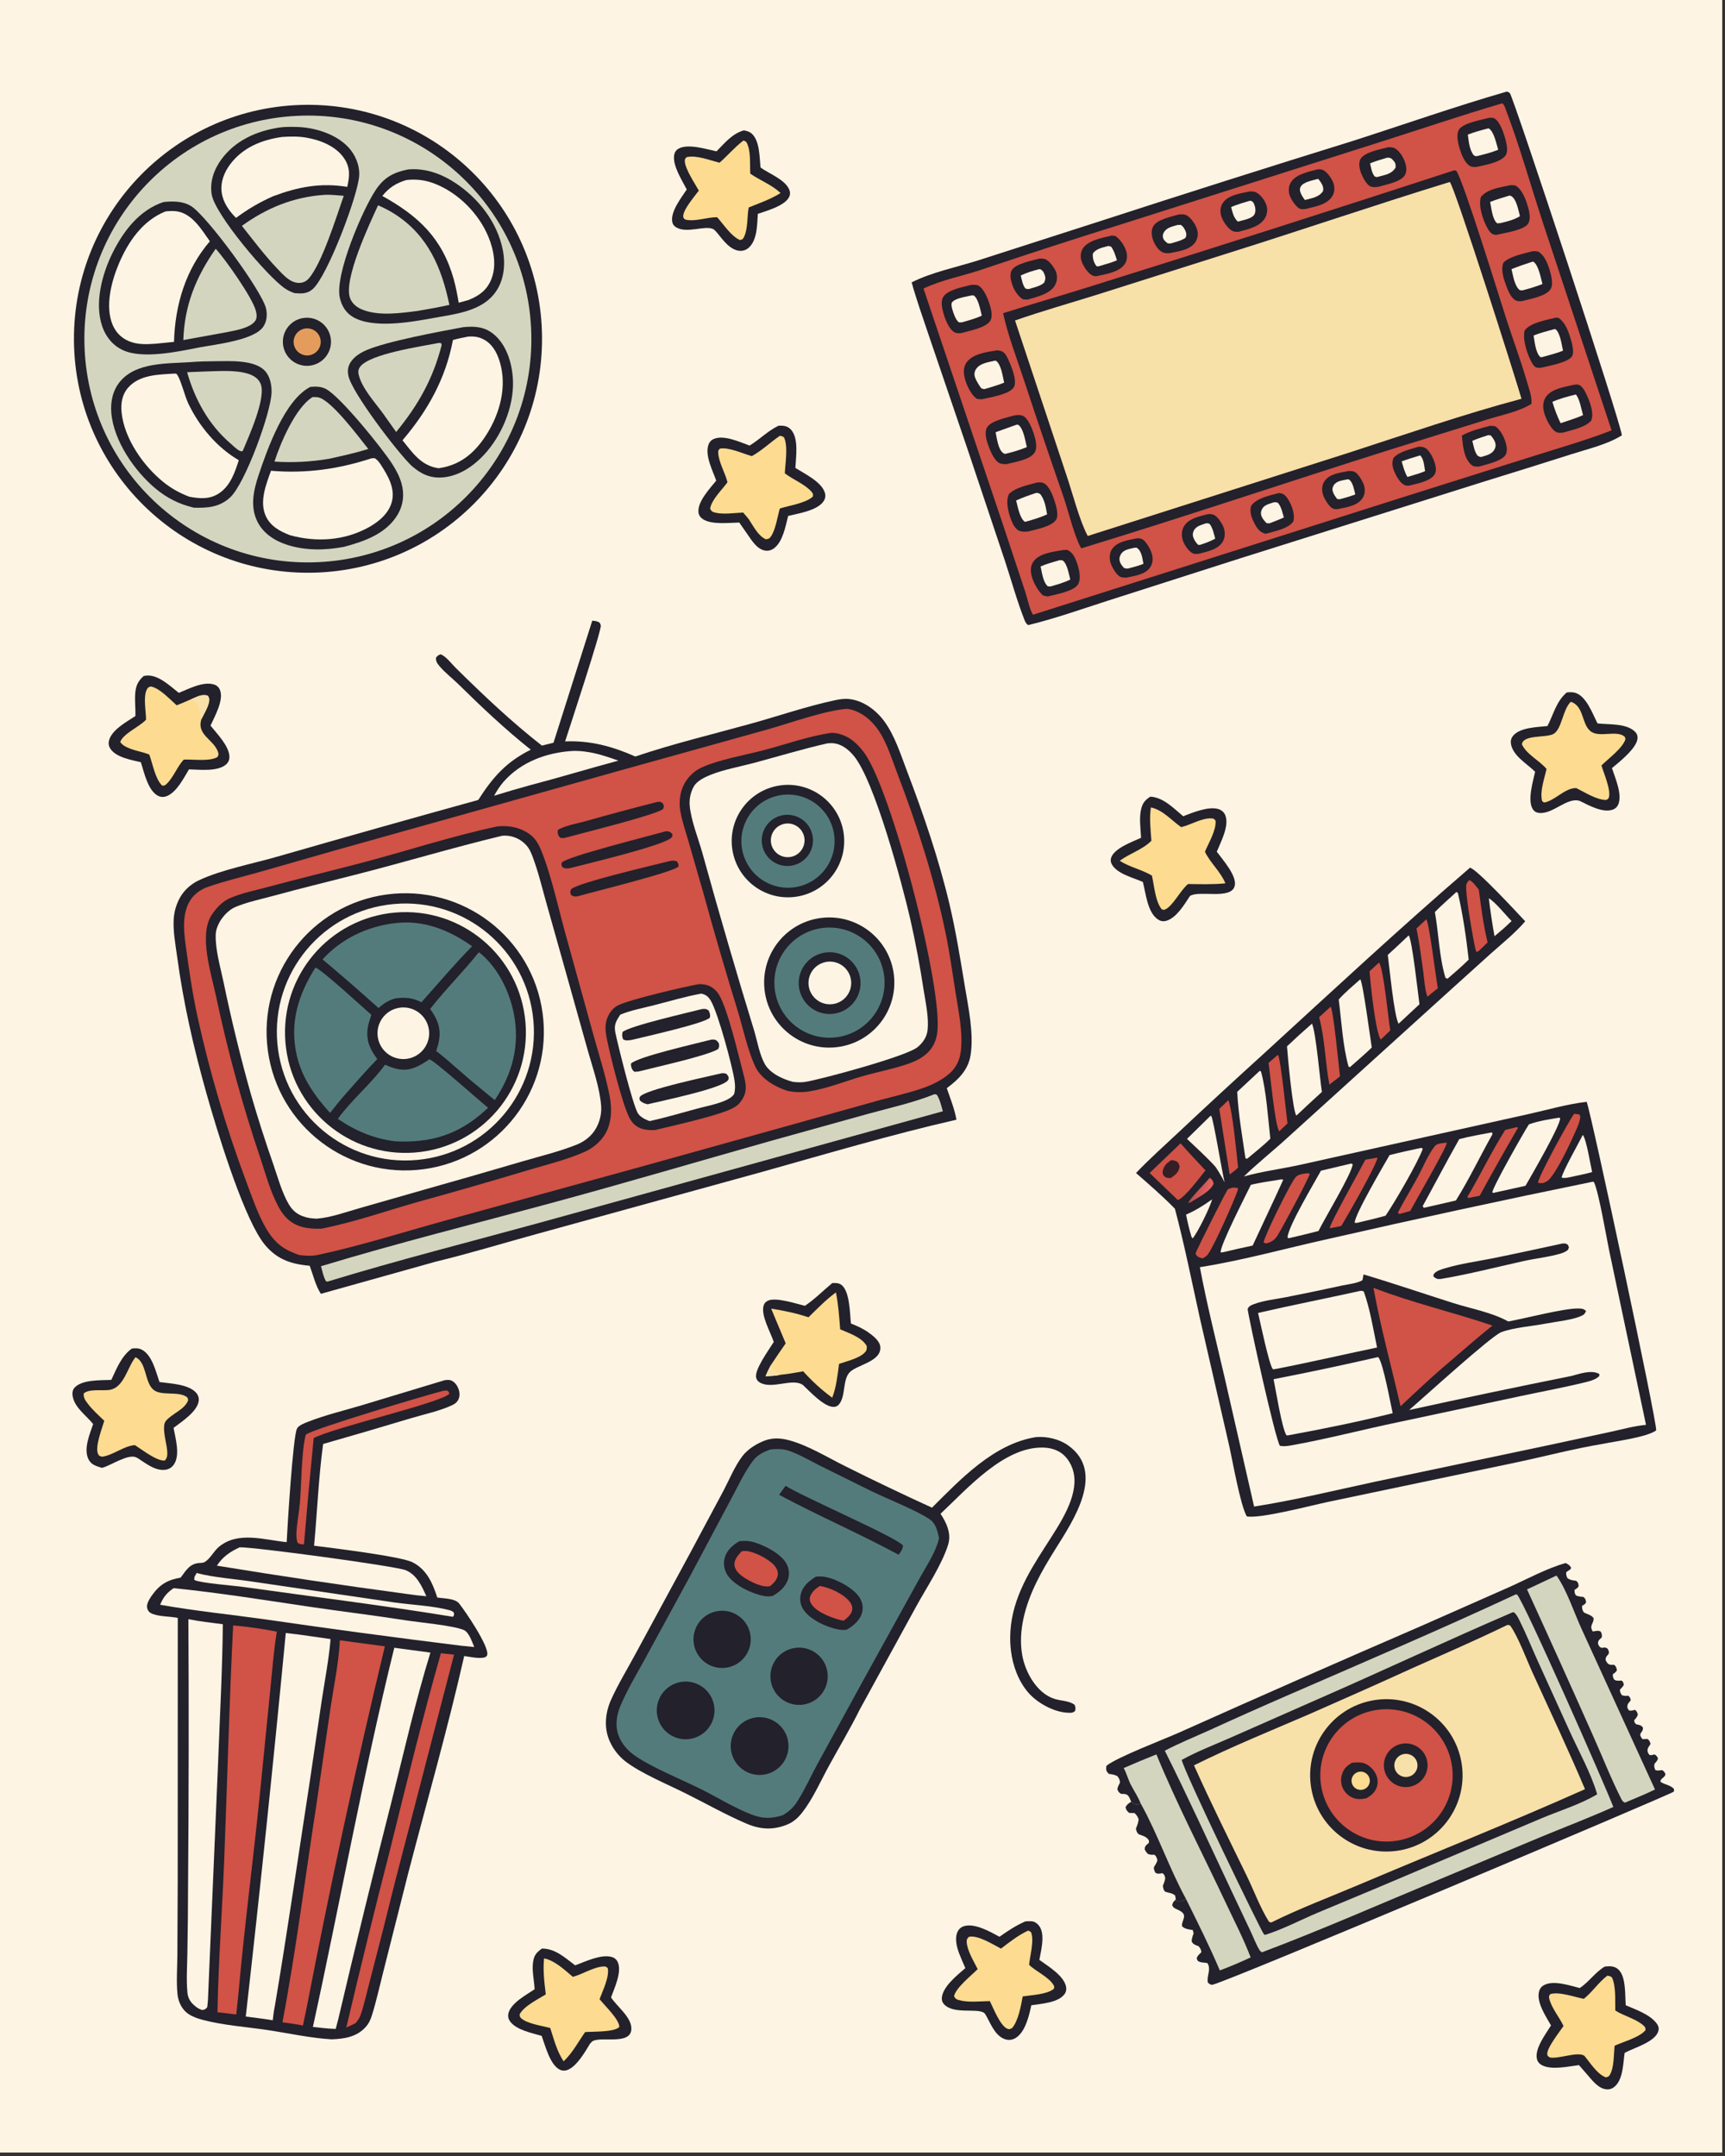 <?xml version="1.0" encoding="utf-8" ?><svg xmlns="http://www.w3.org/2000/svg" xmlns:xlink="http://www.w3.org/1999/xlink" width="200" height="250" viewBox="0 0 200 250"><rect x="0" y="0" width="200" height="250" fill="#333333" stroke="none"/><path fill="#FDF4E4" transform="scale(0.195 0.195)" d="M0 0L1024 0L1024 1280L0 1280L0 0Z"/><path fill="#23212B" transform="scale(0.195 0.195)" d="M352.135 369.093C353.932 369.24 355.126 369.295 356.616 370.363C356.815 370.901 357.134 371.409 357.213 371.977C357.638 375.029 339.003 431.539 335.998 440.87C351.058 440.252 364.1 443.829 377.744 449.857C400.219 442.245 423.746 436.633 446.624 430.282C463.029 425.727 479.564 420.015 496.18 416.448C499.207 415.798 502.067 415.337 505.166 415.705C513.306 416.671 520.708 422.161 525.516 428.568C531.975 437.177 535.582 448.828 539.397 458.839C549.211 484.586 558.156 510.739 564.514 537.576C568.339 553.722 570.97 570.218 573.689 586.581C575.783 599.183 579.051 614.454 577.129 627.161C575.765 636.177 569.97 641.853 562.937 647.067C564.981 653.137 567.589 659.514 568.676 665.818C529.664 674.741 491.218 686.182 452.692 696.977L318.945 733.828C298.975 739.31 279.089 745.405 258.961 750.27L190.789 769.36C187.639 764.584 186.142 758.062 184.151 752.688C177.95 752.094 172.09 751.058 166.6 747.961C161.954 745.34 158.226 741.603 155.269 737.191C143.386 719.459 128.823 671.752 122.68 649.908C115.136 623.083 109.062 596.579 105.326 568.93C104.311 561.423 102.752 553.43 103.327 545.863C103.694 541.509 105.001 537.287 107.158 533.487C109.636 529.186 113.705 525.593 118.191 523.486C131.834 517.077 150.289 513.636 165.001 509.361C204.732 497.924 244.523 486.695 284.371 475.675C292.94 462.213 301.086 452.961 315.589 445.809C300.472 433.792 286.334 420.426 272.585 406.89C268.959 403.32 264.688 400.107 261.409 396.23C260.025 394.593 259.084 393.319 259.224 391.128C260.191 389.829 260.45 389.71 261.957 389.084C264.977 390.042 268.619 394.84 270.904 397.099C287.159 413.167 304.194 429.305 322.213 443.371L329.098 441.662L352.135 369.093Z"/><path fill="#D15246" transform="scale(0.195 0.195)" d="M503.649 421.479C510.254 422.383 516.056 426.447 520.239 431.512C526.718 439.357 529.895 450.427 533.493 459.827C545.216 490.458 555.365 522.079 562.097 554.203C564.584 566.068 566.272 578.21 568.151 590.19C569.861 601.094 572.549 613.562 571.344 624.569C570.657 630.845 568.25 635.543 563.227 639.461C558.621 643.054 553.069 645.6 547.553 647.44C539.658 650.074 531.383 651.933 523.344 654.098L490.393 663.317L383.005 693.263L264.422 725.885C239.537 732.776 214.569 740.697 189.338 746.171C185.421 747.02 181.784 746.768 177.839 746.288C173.89 744.839 170.368 743.421 166.979 740.844C163.123 737.912 160.334 734.174 157.944 729.997C153.073 721.485 149.86 711.774 146.409 702.609C134.461 670.699 124.784 637.985 117.453 604.71C114.329 590.305 112.206 575.594 110.249 560.989C109.058 552.098 108.295 541.16 114.333 533.692C116.878 530.545 120.336 528.488 124.121 527.193C133.822 523.873 143.988 521.432 153.87 518.654L199.935 505.477L368.549 458.214L455.969 433.868C470.034 429.91 489.695 422.668 503.649 421.479Z"/><path fill="#23212B" transform="scale(0.195 0.195)" d="M295.841 491.389C302.305 490.818 308.555 491.81 314.056 495.463C317.885 498.006 319.863 501.119 321.589 505.252C327.773 520.059 332.365 541.81 336.911 557.818L352.621 614.651C355.975 626.75 359.906 638.856 362.372 651.168C363.988 659.241 363.869 668.561 359.015 675.607C356.384 679.425 352.21 682.862 347.989 684.766C337.169 689.646 324.918 692.569 313.558 695.955C292.176 702.39 270.72 708.577 249.194 714.513C229.919 719.895 210.61 726.871 190.955 730.635C184.854 730.758 178.763 730.337 173.531 726.843C170.077 724.536 167.681 721.454 165.711 717.844C160.775 708.798 157.96 698.141 154.712 688.392C144.089 656.968 135.328 624.946 128.475 592.492C125.593 579.012 118.003 555.923 125.94 543.931C128.41 540.2 132.067 536.192 136.205 534.317C143.256 531.123 151.86 529.431 159.343 527.41C177.392 522.537 195.558 518.166 213.645 513.446C241.01 506.305 268.211 497.257 295.841 491.389Z"/><path fill="#FDF4E4" transform="scale(0.195 0.195)" d="M298.548 496.98C303.191 496.537 307.644 497.979 311.223 500.972C313.858 503.177 315.178 505.526 316.389 508.669C319.829 517.6 322.092 527.066 324.669 536.278L336.341 577.784L349.492 624.671C352.464 635.294 356.679 646.929 357.449 657.955C357.837 663.519 355.802 669.931 352.148 674.131C349.614 677.042 346.512 679.188 342.933 680.626C332.697 684.738 321.55 687.41 310.961 690.512C291.52 696.229 272.046 701.836 252.542 707.333L213.745 718.438C205.551 720.774 196.767 724.009 188.265 724.684C184.559 724.537 180.898 723.952 177.624 722.117C175.046 720.672 173.135 718.578 171.666 716.044C167.604 709.04 165.298 700.51 162.673 692.851C157.864 679.139 153.428 665.299 149.368 651.347C143.058 628.928 137.532 606.297 132.8 583.493C130.971 574.841 127.978 564.62 128.26 555.82C128.347 553.098 129.353 550.347 130.721 548.019C132.688 544.674 136.151 540.987 139.73 539.445C146.63 536.475 154.496 534.873 161.73 532.902C177.984 528.473 194.309 524.468 210.633 520.317C240.001 512.849 269.107 504.061 298.548 496.98Z"/><path fill="#23212B" transform="scale(0.195 0.195)" d="M233.924 531.463C279.281 527.595 319.189 561.216 323.065 606.561C326.941 651.907 293.319 691.81 247.962 695.692C202.596 699.576 162.673 665.952 158.796 620.596C154.919 575.241 188.557 535.332 233.924 531.463Z"/><path fill="#FDF4E4" transform="scale(0.195 0.195)" d="M234.198 537.57C276.227 533.8 313.359 564.799 317.143 606.817C320.928 648.834 289.933 685.967 247.906 689.764C205.861 693.563 168.698 662.559 164.912 620.522C161.126 578.485 192.149 541.342 234.198 537.57Z"/><path fill="#23212B" transform="scale(0.195 0.195)" d="M234.918 542.654C274.431 539.246 309.188 568.596 312.438 608.112C315.687 647.629 286.191 682.26 246.652 685.35C207.337 688.422 172.937 659.137 169.706 619.844C166.475 580.551 195.629 546.042 234.918 542.654Z"/><path fill="#547B7C" transform="scale(0.195 0.195)" d="M284.731 566.207C295.632 574.63 302.897 589.357 305.493 602.653C309.179 621.527 304.753 638.458 294.149 654.191L284.227 645.984C275.731 639.216 267.959 631.597 259.355 624.963C260.055 622.849 260.676 620.756 261.04 618.554C262.273 611.096 259.988 605.88 255.757 599.962C264.844 588.304 275.525 577.82 284.731 566.207Z"/><path fill="#547B7C" transform="scale(0.195 0.195)" d="M234.645 548.979C251.648 546.775 267.133 553.042 280.71 562.69C270.239 573.313 260.507 584.857 250.577 595.991C245.217 593.247 241.081 592.965 235.203 593.648C230.957 594.831 228.298 596.551 225.079 599.434C214.139 589.602 203.038 579.95 191.78 570.483C202.84 558.277 218.41 550.882 234.645 548.979Z"/><path fill="#547B7C" transform="scale(0.195 0.195)" d="M255.288 629.914C258.041 630.448 285.321 654.78 290.206 658.735C289.542 659.353 288.873 659.967 288.201 660.575C272.399 674.862 255.884 679.764 234.91 678.674C222.276 677.056 211.32 672.486 200.859 665.318C209.188 653.836 220.539 644.612 228.935 633.138C231.457 634.198 233.954 635.244 236.654 635.757C244.101 637.173 249.399 633.858 255.288 629.914Z"/><path fill="#547B7C" transform="scale(0.195 0.195)" d="M187.563 575.311C192.346 577.468 214.91 598.329 220.818 603.477C219.914 606.159 218.947 608.89 218.576 611.706C217.624 618.931 220.11 624.163 224.336 629.763C217.597 636.621 211.322 644.003 204.911 651.169C201.908 654.604 199.106 658.219 196.259 661.783C187.187 651.791 179.431 640.845 176.415 627.449C172.084 608.209 177.336 591.547 187.563 575.311Z"/><path fill="#FDF4E4" transform="scale(0.195 0.195)" d="M235.845 599.585C244.018 597.4 252.42 602.234 254.635 610.398C256.85 618.561 252.044 626.978 243.887 629.222C235.688 631.477 227.217 626.643 224.99 618.438C222.764 610.233 227.63 601.781 235.845 599.585Z"/><path fill="#23212B" transform="scale(0.195 0.195)" d="M494.182 435.814C494.928 435.798 495.626 435.794 496.368 435.895C503.932 436.926 509.217 441.444 513.65 447.353C530.029 469.182 561.265 589.089 557.195 614.664C556.27 620.472 553.627 624.863 548.799 628.261C546.23 630.069 543.377 631.388 540.422 632.432C531.542 635.57 522.01 637.327 512.942 639.922C502.464 642.921 491.934 647.277 481.162 648.981C476.823 649.667 472.967 649.552 468.658 648.788C464.504 647.538 460.571 645.648 457 643.186C453.88 640.997 450.642 637.705 449.046 634.219C444.449 624.181 442.031 612.403 438.839 601.778C431.573 578.271 424.686 554.648 418.18 530.92L409.2 499.761C407.516 493.931 405.38 487.862 404.44 481.867C403.43 475.43 404.707 468.569 408.667 463.315C410.796 460.492 413.6 458.092 416.801 456.575C426.948 451.762 443.08 449.005 454.489 445.987C467.547 442.532 480.807 437.715 494.182 435.814Z"/><path fill="#FDF4E4" transform="scale(0.195 0.195)" d="M492.032 442.02C493.055 441.941 494.1 441.866 495.126 441.94C500.28 442.311 504.34 445.555 507.544 449.336C519.977 464.007 536.464 525.843 541.165 546.274C544.351 560.343 547.025 574.522 549.182 588.784C550.357 596.229 552.274 604.741 551.551 612.29C551.138 616.604 548.747 620.119 545.419 622.784C538.744 628.128 489.489 641.526 479.011 643.311C476.374 643.76 473.954 643.615 471.31 643.301C468.505 642.51 465.637 641.464 463.058 640.095C459.827 638.38 456.531 635.958 454.723 632.715C451.559 627.04 450.243 618.948 448.332 612.624C443.275 596.154 438.334 579.649 433.51 563.109C428.023 544.382 422.686 525.612 417.498 506.8C415.041 498.166 410.962 488.155 410.1 479.239C409.709 475.195 410.59 470.929 412.679 467.42C414.541 464.292 419.261 462.033 422.544 460.725C430.638 457.5 440.005 455.886 448.439 453.624C462.93 449.738 477.398 445.31 492.032 442.02Z"/><path fill="#23212B" transform="scale(0.195 0.195)" d="M489.107 545.755C510.304 543.589 529.266 558.958 531.531 580.14C533.796 601.321 518.511 620.35 497.335 622.713C476.02 625.091 456.834 609.688 454.554 588.366C452.274 567.045 467.77 547.936 489.107 545.755Z"/><path fill="#547B7C" transform="scale(0.195 0.195)" d="M487.323 552.089C505.214 548.842 522.329 560.783 525.451 578.693C528.573 596.603 516.508 613.628 498.572 616.622C480.814 619.587 463.992 607.671 460.901 589.939C457.81 572.208 469.609 555.305 487.323 552.089Z"/><path fill="#23212B" transform="scale(0.195 0.195)" d="M491.728 566.296C501.715 565.452 510.536 572.764 511.557 582.732C512.578 592.7 505.422 601.647 495.471 602.845C488.876 603.639 482.365 600.812 478.442 595.451C474.52 590.09 473.797 583.031 476.551 576.986C479.305 570.942 485.108 566.855 491.728 566.296Z"/><path fill="#FDF4E4" transform="scale(0.195 0.195)" d="M490.912 572.054C497.63 570.709 504.204 574.934 505.772 581.602C507.339 588.27 503.335 594.98 496.721 596.768C492.242 597.979 487.459 596.652 484.245 593.308C481.03 589.963 479.895 585.133 481.283 580.707C482.671 576.281 486.362 572.964 490.912 572.054Z"/><path fill="#23212B" transform="scale(0.195 0.195)" d="M462.707 467.221C480.92 464.021 498.274 476.205 501.444 494.42C504.614 512.634 492.396 529.963 474.172 533.1C455.992 536.231 438.71 524.052 435.548 505.882C432.386 487.712 444.538 470.413 462.707 467.221Z"/><path fill="#547B7C" transform="scale(0.195 0.195)" d="M464.042 472.845C479.031 470.393 493.2 480.463 495.81 495.422C498.419 510.381 488.496 524.652 473.561 527.418C463.76 529.233 453.739 525.644 447.32 518.021C440.9 510.397 439.071 499.914 442.531 490.568C445.99 481.222 454.205 474.454 464.042 472.845Z"/><path fill="#23212B" transform="scale(0.195 0.195)" d="M465.325 484.763C473.613 483.197 481.596 488.66 483.135 496.95C484.674 505.24 479.184 513.203 470.887 514.715C462.628 516.22 454.707 510.762 453.175 502.51C451.643 494.258 457.076 486.322 465.325 484.763Z"/><path fill="#FDF4E4" transform="scale(0.195 0.195)" d="M465.296 490.151C470.512 488.487 476.099 491.314 477.846 496.502C479.594 501.689 476.856 507.319 471.695 509.149C468.283 510.358 464.484 509.635 461.755 507.257C459.026 504.878 457.792 501.214 458.525 497.67C459.259 494.125 461.847 491.252 465.296 490.151Z"/><path fill="#23212B" transform="scale(0.195 0.195)" d="M415.684 585.179C418.168 585.198 420.593 585.59 422.785 586.836C424.758 587.973 426.398 589.607 427.544 591.574C432.784 600.493 438.909 626.845 441.842 637.976C443.285 643.451 444.619 648.244 441.504 653.452C440.158 655.701 438.737 657.235 436.462 658.565C428.566 663.177 399.837 669.43 389.212 672.023C385.62 672.089 381.797 671.849 378.703 669.826C376.569 668.43 375.137 666.589 374.032 664.317C369.756 655.52 362.763 627.502 360.681 617.09C359.556 611.465 359.633 606.535 363.093 601.622C364.271 599.95 365.689 598.702 367.528 597.804C374.93 594.189 406.756 586.783 415.684 585.179Z"/><path fill="#FDF4E4" transform="scale(0.195 0.195)" d="M416.965 590.845C417.102 590.875 417.241 590.899 417.377 590.934C420.02 591.608 421.409 592.935 422.744 595.274C427.034 602.788 435.375 633.594 436.732 642.598C437.148 645.356 437.221 647.84 436.492 650.568C435.143 652.482 433.266 653.509 431.16 654.434C425.962 656.718 419.881 657.779 414.394 659.267C405.048 661.802 395.712 664.577 386.257 666.672C384.933 666.156 383.595 665.632 382.39 664.869C381.192 664.11 379.888 663.113 379.18 661.856C376.032 656.269 367.63 622.269 365.928 614.3C364.897 609.471 366.226 607.328 368.77 603.374C375.194 600.702 382.362 599.427 389.094 597.686C398.321 595.3 407.588 592.564 416.965 590.845Z"/><path fill="#23212B" transform="scale(0.195 0.195)" d="M422.945 618.204C423.527 618.158 423.878 618.106 424.486 618.177C426.066 618.362 426.565 619.18 427.434 620.375C427.638 622.06 427.783 622.311 426.939 623.86C419.971 627.983 389.493 634.606 379.699 637.152L377.33 637.343C376.793 636.975 376.615 636.905 376.176 636.321C375.427 635.326 374.996 633.622 375.195 632.417C379.586 628.241 414.454 620.442 422.945 618.204Z"/><path fill="#23212B" transform="scale(0.195 0.195)" d="M417.269 600.045C419.14 599.867 419.845 599.779 421.361 600.894C422.055 602.498 422.402 603.38 422.104 605.125C419.176 608.525 382.179 616.745 375.421 618.406C373.479 618.667 372.12 619.01 370.426 617.975C369.893 616.284 369.747 615.398 370.172 613.664C374.587 609.962 409.341 602.133 417.269 600.045Z"/><path fill="#23212B" transform="scale(0.195 0.195)" d="M429.102 638.197C429.86 638.107 430.322 638.154 431.095 638.301C432.307 638.531 432.492 639.333 433.157 640.306C433.187 641.146 433.366 641.563 432.883 642.299C429.647 647.235 392.171 654.887 385.013 656.661C383.049 656.107 381.832 655.757 380.394 654.272C380.278 653.46 380.002 652.96 380.482 652.22C383.307 647.863 422.281 639.911 429.102 638.197Z"/><path fill="#23212B" transform="scale(0.195 0.195)" d="M395.395 494.421C395.857 494.35 396.175 494.283 396.662 494.303C398.101 494.362 398.723 494.963 399.71 495.875C399.787 496.753 399.959 496.975 399.472 497.775C396.653 502.412 346.652 514.179 338.974 516.208C337.224 516.494 336.263 516.659 334.641 515.871C333.754 514.444 333.656 514.533 334.025 512.913C337.329 509.232 386.609 496.991 395.395 494.421Z"/><path fill="#23212B" transform="scale(0.195 0.195)" d="M390.401 476.967C390.732 476.906 391.059 476.807 391.395 476.786C393.028 476.685 393.288 477.045 394.362 478.117C394.784 479.667 394.81 479.693 394.168 481.16C388.788 484.937 345.157 495.608 335.841 498.235C335.064 498.397 334.287 498.325 333.496 498.314C333.001 497.971 332.747 497.844 332.361 497.309C331.509 496.128 331.511 494.797 331.708 493.461C336.212 490.851 343.005 489.756 348.081 488.33C362.137 484.356 376.245 480.568 390.401 476.967Z"/><path fill="#23212B" transform="scale(0.195 0.195)" d="M398.342 511.983C399.937 511.712 400.787 511.721 402.354 512.122C403.261 513.24 403.397 513.765 403.47 515.197C400.904 518.541 352.804 530.272 344.008 532.83C343.816 532.877 343.627 532.94 343.431 532.971C341.596 533.262 341.034 533.152 339.51 532.126C338.949 530.464 338.926 530.447 339.541 528.809C343.462 524.852 389.32 514.31 398.342 511.983Z"/><path fill="#D4D5BF" transform="scale(0.195 0.195)" d="M555.689 650.632L557.046 650.974C558.861 653.93 559.632 657.492 560.595 660.802L321.214 726.999C279.231 738.535 236.811 749.237 195.181 761.958C194.469 762.183 194.923 762.11 193.805 761.876C192.287 759.262 191.663 755.872 190.849 752.955C236.583 739.086 283.174 727.477 329.298 714.962C372.193 703.323 414.841 690.715 457.609 678.621L516.375 662.271C529.411 658.705 543.151 655.681 555.689 650.632Z"/><path fill="#FDF4E4" transform="scale(0.195 0.195)" d="M340.483 446.542C350.184 446.282 358.686 449.113 367.69 452.313C350.147 457.003 332.781 462.325 315.208 466.916C308.027 468.884 300.879 470.975 293.769 473.187C295.404 470.247 297.217 467.373 299.442 464.841C309.822 453.025 325.086 447.468 340.483 446.542Z"/><path fill="#23212B" transform="scale(0.195 0.195)" d="M895.972 54.437C896.431 54.537 897.272 55.084 897.701 55.312C900.232 58.921 964.136 252.516 964.314 258.892C955.455 264.389 944.064 266.958 934.145 270.152C917.22 275.544 900.268 280.85 883.289 286.071L737.657 331.924L658.465 357.267C642.925 362.269 627.307 367.821 611.449 371.689C611.307 371.618 611.153 371.566 611.022 371.476C610.1 370.839 609.57 369.748 609.169 368.735C604.678 357.382 601.375 345.222 597.538 333.599L575.644 268.19L551.849 198.292C548.505 188.216 544.849 178.141 542.047 167.907C553.954 161.879 568.681 158.919 581.438 154.883L655.058 131.191C704.644 115.09 754.335 99.315 804.129 83.869C834.659 74.069 865.178 63.323 895.972 54.437Z"/><path fill="#D15246" transform="scale(0.195 0.195)" d="M893.223 61.433C894.352 62.246 894.804 63.782 895.281 65.04C903.433 86.551 909.725 108.983 916.853 130.852L958.201 255.911C943.324 261.739 927.589 266.172 912.353 271.011L833.668 295.808L614.166 365.556C612.032 361.99 610.92 355.963 609.577 351.907L596.463 312.341L549.091 171.593C559.338 166.644 571.506 164.308 582.336 160.755C610.653 151.202 639.08 141.978 667.612 133.084L821.474 84.171C845.375 76.588 869.162 68.486 893.223 61.433Z"/><path fill="#23212B" transform="scale(0.195 0.195)" d="M864.764 101.246L865.886 101.582C870.046 107.194 892.103 178.8 895.51 189.329C899.476 201.588 903.994 213.716 907.618 226.074C908.85 230.273 910.973 235.865 910.562 240.175C902.553 245.026 892.81 246.747 883.937 249.548L826.202 267.492C765.033 286.808 704.234 307.362 642.867 326.074C638.624 318.602 635.404 304.365 632.38 295.603C624.204 272.097 616.225 248.524 608.444 224.884C604.272 212.254 599.257 199.259 596.425 186.263C613.076 180.91 629.902 176.117 646.59 170.883C719.457 148.119 792.183 124.906 864.764 101.246Z"/><path fill="#F8E0A9" transform="scale(0.195 0.195)" d="M862.004 108.219C864.759 110.545 901.246 225.271 904.643 237.131C870.175 246.324 836.051 258.168 802.104 269.164L646.754 318.715C642.002 310.068 637.629 293.037 634.291 283.184L603.516 190.58C619.472 184.979 635.801 180.391 651.936 175.336L730.685 150.386C774.529 136.609 818.077 121.69 862.004 108.219Z"/><path fill="#23212B" transform="scale(0.195 0.195)" d="M592.84 208.326C593.866 208.444 594.767 208.551 595.732 208.954C597.625 209.745 598.711 212.121 599.527 213.864C601.154 217.338 604.92 226.444 602.873 230.116C600.381 234.586 588.689 236.231 584.043 237.364C582.848 237.522 581.88 237.304 580.707 237.089C576.895 234.323 573.913 227.557 573.231 222.917C572.831 220.201 573.234 217.368 574.966 215.164C578.794 210.292 587.097 209.217 592.84 208.326Z"/><path fill="#FDF4E4" transform="scale(0.195 0.195)" d="M591.536 214.467L592.211 214.551C595.341 216.776 596.17 223.855 597.045 227.546C593.223 229.102 589.236 230.21 585.286 231.392C584.721 231.365 584.067 231.117 583.516 230.972C582.121 229.084 580.662 226.835 579.809 224.633C579.205 223.074 579.237 221.396 580.061 219.914C582.252 215.971 587.541 215.44 591.536 214.467Z"/><path fill="#23212B" transform="scale(0.195 0.195)" d="M616.625 286.92C617.893 286.862 619.414 286.703 620.579 287.299C623.95 289.021 626.063 294.852 627.14 298.268C628.008 301.022 629.583 306.381 627.951 308.979C625.293 313.209 616.06 314.745 611.496 315.994C609.83 316.247 607.593 316.311 606.021 315.629C603.244 314.423 601.668 310.57 600.748 307.857C599.31 303.624 597.905 297.844 599.945 293.682C604.232 289.674 611.116 288.513 616.625 286.92Z"/><path fill="#FDF4E4" transform="scale(0.195 0.195)" d="M616.094 293.109C617.268 293.092 617.518 293.274 618.518 293.817C621.252 297.351 621.802 301.614 622.574 305.888C618.554 307.704 614.519 308.921 610.286 310.105L609.383 310.296C606.245 308.169 605.159 301.244 604.157 297.6C608.077 295.855 612.014 294.434 616.094 293.109Z"/><path fill="#23212B" transform="scale(0.195 0.195)" d="M910.877 149.461C912.228 149.261 913.226 149.374 914.56 149.567C918.289 151.808 920.155 156.551 921.368 160.562C922.296 163.632 923.765 169.053 921.926 171.947C919.215 176.212 909.79 177.755 905.129 179C903.927 179.145 902.739 179.276 901.588 178.807C898.527 177.56 896.759 173.094 895.661 170.198C894.127 166.151 892.085 160.221 893.972 156.085C898.02 152.256 905.61 150.982 910.877 149.461Z"/><path fill="#FDF4E4" transform="scale(0.195 0.195)" d="M911.162 155.617L911.829 155.673C914.875 157.954 916.072 165.203 917.115 168.892C913.249 170.435 909.385 171.575 905.363 172.638L903.7 172.588C900.479 170.208 899.639 163.822 898.696 160.056C902.804 158.391 906.949 156.981 911.162 155.617Z"/><path fill="#23212B" transform="scale(0.195 0.195)" d="M898.074 110.111L900.833 110.224C904.834 112.331 906.939 117.961 908.211 122.092C909.157 125.164 910.402 129.993 908.632 132.919C906.291 136.789 895.237 138.345 890.972 139.396C889.959 139.656 889.356 139.752 888.308 139.503C886.562 139.088 885.385 137.378 884.551 135.924C881.825 131.171 878.893 122.619 880.466 117.221C884.197 112.287 892.335 111.393 898.074 110.111Z"/><path fill="#FDF4E4" transform="scale(0.195 0.195)" d="M897.469 116.292C897.889 116.35 898.043 116.341 898.465 116.567C901.701 118.303 902.811 125.188 903.735 128.564C900.073 130.728 896.343 131.685 892.24 132.643L890.257 132.822C887.365 130.806 886.694 123.504 885.997 120.094C889.713 118.582 893.642 117.497 897.469 116.292Z"/><path fill="#23212B" transform="scale(0.195 0.195)" d="M603.211 246.998C604.925 246.806 606.549 246.538 608.177 247.255C611.141 248.561 613.559 254.553 614.533 257.532C615.592 260.77 617.05 265.915 615.21 269.039C612.632 273.416 603.016 274.819 598.356 276.003C597.169 275.963 595.833 275.961 594.7 275.569C591.703 274.531 589.554 269.703 588.414 266.95C587.001 263.534 585.016 257.957 586.722 254.439C588.776 250.202 598.94 248.287 603.211 246.998Z"/><path fill="#FDF4E4" transform="scale(0.195 0.195)" d="M604.57 252.489L605.522 252.659C608.621 255.026 609.587 262.158 610.534 265.877C606.284 267.634 602.038 268.864 597.569 269.923C596.914 269.675 596.807 269.683 596.187 269.186C593.478 267.018 592.617 260.255 591.976 257.003L604.57 252.489Z"/><path fill="#23212B" transform="scale(0.195 0.195)" d="M885.508 70.037C886.439 69.991 887.401 69.906 888.283 70.295C891.867 71.877 894.422 80.076 895.29 83.653C895.9 86.169 896.751 90.204 895.15 92.453C892.154 96.662 882.599 98.179 877.859 99.275C876.534 99.325 875.053 99.347 873.882 98.645C870.818 96.805 868.875 91.704 867.874 88.404C866.912 85.233 865.67 80.038 867.499 77.054C869.961 73.038 881.097 71.241 885.508 70.037Z"/><path fill="#FDF4E4" transform="scale(0.195 0.195)" d="M884.844 76.353L885.3 76.414C888.372 78.471 889.709 85.52 890.793 89.061C886.607 90.777 882.303 91.814 877.926 92.903C877.308 92.891 876.811 92.598 876.247 92.362C873.589 88.836 873.341 84.277 872.73 80.039C876.712 78.504 880.709 77.402 884.844 76.353Z"/><path fill="#23212B" transform="scale(0.195 0.195)" d="M925.171 188.855L926.691 189.048C930.519 191.671 932.325 196.463 933.654 200.754C934.5 203.486 936.24 209.257 934.689 211.842C932.4 215.657 920.253 217.654 915.99 218.735C915.139 218.764 914.229 218.617 913.377 218.546C912.331 217.885 911.73 217.267 911.093 216.191C908.208 211.315 905.112 202.13 906.52 196.511C910.005 191.736 919.68 190.297 925.171 188.855Z"/><path fill="#FDF4E4" transform="scale(0.195 0.195)" d="M924.21 195.723L924.875 195.759C927.672 197.927 928.538 205.071 929.332 208.535C925.261 210.169 920.926 211.224 916.708 212.419L915.823 212.335C912.996 209.611 912.512 203.309 911.825 199.513C915.854 197.898 920.024 196.84 924.21 195.723Z"/><path fill="#23212B" transform="scale(0.195 0.195)" d="M577.308 169.436C578.616 169.359 580.602 169.212 581.771 169.873C585.143 171.777 587.512 177.951 588.574 181.507C589.371 184.174 590.355 188.311 588.751 190.816C586.097 194.961 576.399 196.68 571.839 198.007C570.306 198.17 568.734 198.361 567.348 197.502C563.99 195.422 561.841 189.543 560.832 185.847C560.066 183.044 559.211 179.041 560.904 176.443C563.695 172.162 572.59 170.719 577.308 169.436Z"/><path fill="#FDF4E4" transform="scale(0.195 0.195)" d="M577.433 175.723L578.872 175.656C581.75 177.403 582.881 184.475 583.758 187.692C579.951 189.487 575.887 190.536 571.854 191.687L570.176 191.696C568.217 190.397 566.817 186.072 566.185 183.817C565.911 182.836 565.377 180.679 566.073 179.764C567.948 177.301 574.433 176.439 577.433 175.723Z"/><path fill="#23212B" transform="scale(0.195 0.195)" d="M935.638 228.844C936.508 228.732 937.681 228.503 938.547 228.771C941.071 229.553 942.806 233.448 943.8 235.717C945.601 239.825 947.797 245.773 946.085 250.142C942.32 254.292 934.801 255.602 929.575 257.205C927.871 257.436 926.307 257.582 924.785 256.603C921.7 254.617 918.719 248.16 917.92 244.625C917.276 241.773 917.407 238.651 919.076 236.157C922.446 231.123 930.149 230.131 935.638 228.844Z"/><path fill="#FDF4E4" transform="scale(0.195 0.195)" d="M936.955 234.58C939.178 236.971 940.308 243.642 941.235 246.87C936.933 248.772 932.336 250.137 927.885 251.655C925.877 247.492 924.336 243.405 923.018 238.972C927.518 236.951 932.191 235.77 936.955 234.58Z"/><path fill="#23212B" transform="scale(0.195 0.195)" d="M632.104 327.065L634.543 326.995C637.792 328.439 639.095 331.362 640.271 334.549C641.533 337.97 642.928 343.944 641.099 347.291C638.716 351.654 627.55 353.465 623.028 354.674C621.935 354.592 621.048 354.3 620.012 353.966C617.123 351.306 614.342 346.321 613.395 342.493C612.7 339.679 612.607 336.743 614.244 334.226C617.711 328.896 626.315 328.13 632.104 327.065Z"/><path fill="#FDF4E4" transform="scale(0.195 0.195)" d="M629.886 333.151C630.64 333.128 631.309 332.927 631.964 333.393C634.548 335.227 635.547 341.575 636.349 344.621C632.687 346.483 628.694 347.537 624.772 348.713L623.051 348.685C620.193 346.367 619.5 340.314 618.711 336.832C622.33 335.259 626.101 334.235 629.886 333.151Z"/><path fill="#23212B" transform="scale(0.195 0.195)" d="M742.995 113.859C744.221 113.808 745.432 113.772 746.578 114.28C749.28 115.475 752.047 119.076 752.944 121.883C753.759 124.431 753.515 127.335 752.152 129.653C749.031 134.958 741.958 136.249 736.486 137.811C735.149 137.918 733.733 137.901 732.539 137.209C729.672 135.545 726.718 131.016 725.964 127.904C725.375 125.47 725.606 122.975 726.966 120.833C730.1 115.895 737.758 114.999 742.995 113.859Z"/><path fill="#FDF4E4" transform="scale(0.195 0.195)" d="M743.065 119.396L744.185 119.526C744.678 119.917 745.11 120.241 745.405 120.816C746.344 122.643 746.925 125.616 745.846 127.512C744.362 130.121 738.74 130.991 735.969 131.761C733.44 129.417 732.844 126.326 732.011 123.125C735.615 121.595 739.316 120.509 743.065 119.396Z"/><path fill="#23212B" transform="scale(0.195 0.195)" d="M617.922 153.784C619.136 153.727 620.257 153.676 621.421 154.103C623.792 154.971 626.68 158.897 627.668 161.168C628.746 163.647 628.714 166.71 627.515 169.137C624.704 174.823 616.739 176.393 611.186 178.103C610.048 178.238 609.184 178.124 608.061 177.909C605.061 175.927 602.976 172.558 601.832 169.169C601.016 166.752 600.181 163.149 601.528 160.756C603.784 156.749 613.665 155.001 617.922 153.784Z"/><path fill="#FDF4E4" transform="scale(0.195 0.195)" d="M617.835 160.065L618.604 160.102C620.05 161.018 620.275 161.424 620.956 163.008C621.81 164.994 621.638 166.106 620.865 168.034C618.629 170.183 614.675 170.95 611.719 171.878C611.037 171.917 610.402 171.747 609.733 171.624C607.97 169.413 607.575 166.505 606.918 163.807C610.481 162.111 614.022 161.062 617.835 160.065Z"/><path fill="#23212B" transform="scale(0.195 0.195)" d="M825.472 87.544C826.769 87.549 828.158 87.544 829.332 88.178C832.183 89.717 834.53 93.773 835.483 96.765C836.227 99.103 836.589 101.861 835.323 104.093C832.972 108.235 823.797 109.819 819.447 111.087C817.863 111.26 816.314 111.506 814.811 110.821C812.409 109.727 810.266 105.483 809.328 103.087C808.389 100.69 807.573 97.103 808.852 94.672C811.102 90.393 821.072 88.723 825.472 87.544Z"/><path fill="#FDF4E4" transform="scale(0.195 0.195)" d="M824.55 93.837C824.671 93.813 824.79 93.77 824.914 93.766C826.803 93.706 827.553 94.331 828.742 95.781C829.837 97.118 829.855 97.981 829.785 99.64C827.466 103.503 823.79 103.901 819.711 105.043C818.494 105.427 818.471 105.355 817.276 104.874C815.601 102.636 815.235 99.827 814.619 97.149C817.832 95.783 821.215 94.854 824.55 93.837Z"/><path fill="#23212B" transform="scale(0.195 0.195)" d="M660.923 140.1C661.598 140.059 662.469 140.236 663.127 140.307C665.947 142.169 668.697 146.23 669.664 149.528C670.337 151.826 670.234 154.595 668.973 156.68C665.814 161.902 657.204 163.062 651.764 164.256C650.849 164.22 650.171 164.157 649.348 163.715C646.569 162.221 643.918 158.016 642.977 154.986C642.296 152.792 642.469 150.166 643.605 148.152C646.609 142.826 655.563 141.426 660.923 140.1Z"/><path fill="#FDF4E4" transform="scale(0.195 0.195)" d="M659.078 146.243L660.626 146.669C662.428 149.036 663.173 152.012 664.121 154.801C660.697 156.265 656.998 157.213 653.432 158.288L652.27 158.442C651.736 157.957 651.723 157.996 651.26 157.281C650.135 155.541 649.487 152.714 649.826 150.711C651.967 147.705 655.66 147.249 659.078 146.243Z"/><path fill="#23212B" transform="scale(0.195 0.195)" d="M886.062 253.196C887.083 253.187 888.037 253.356 889.043 253.508C891.92 255.374 893.905 259.135 894.967 262.361C895.721 264.65 896.549 268.138 895.236 270.39C892.957 274.3 883.613 276.138 879.456 277.436C877.948 277.453 876.318 277.591 875.074 276.596C870.333 272.801 869.702 264.609 869.2 259.022C874.36 256.13 880.363 254.657 886.062 253.196Z"/><path fill="#FDF4E4" transform="scale(0.195 0.195)" d="M884.922 258.729L886.405 258.945C887.454 260.253 888.474 261.555 888.993 263.175C889.468 264.654 889.296 265.946 888.552 267.303C886.921 270.279 883.596 270.807 880.589 271.767C879.649 271.669 879.247 271.366 878.449 270.89C876.632 268.393 876.138 265.108 875.417 262.155C878.459 260.766 881.753 259.802 884.922 258.729Z"/><path fill="#23212B" transform="scale(0.195 0.195)" d="M700.833 127.545C702.545 127.401 704.425 127.296 705.921 128.276C708.665 130.073 711.462 134.366 712.012 137.56C712.437 139.897 711.907 142.306 710.54 144.248C707.297 148.76 700.333 149.512 695.313 150.544C694.003 150.606 692.543 150.608 691.323 150.065C688.656 148.881 686.689 145.577 685.682 142.972C684.718 140.481 684.332 137.357 685.529 134.875C687.663 130.451 696.467 128.898 700.833 127.545Z"/><path fill="#FDF4E4" transform="scale(0.195 0.195)" d="M700.118 133.782L702.021 133.71C703.473 134.581 704.436 136.205 705.022 137.775C705.556 139.206 705.447 140.047 704.881 141.408C702.407 143.161 698.946 143.88 696.052 144.783L694.331 144.716C693.205 143.88 691.938 142.906 691.535 141.479C691.229 140.398 691.358 139.452 691.854 138.473C693.484 135.258 696.929 134.775 700.118 133.782Z"/><path fill="#23212B" transform="scale(0.195 0.195)" d="M783.447 100.686C784.563 100.634 785.343 100.594 786.412 101.002C788.911 101.955 791.879 106.269 792.765 108.729C793.666 111.232 793.615 114.088 792.288 116.429C789.254 121.779 781.826 122.845 776.373 124.243C775.305 124.355 774.014 124.54 772.985 124.16C770.602 123.282 767.5 118.388 766.752 116.002C766.037 113.724 766.138 111.034 767.258 108.904C770.083 103.533 778.062 102.192 783.447 100.686Z"/><path fill="#FDF4E4" transform="scale(0.195 0.195)" d="M783.727 106.366C784.355 106.963 784.826 107.665 785.292 108.394C786.429 110.176 787.072 111.575 786.613 113.675C784.28 117.308 779.75 117.878 775.862 118.941C774.757 117.487 773.575 115.703 773.066 113.938C772.778 112.939 772.856 111.955 773.341 111.044C774.891 108.131 780.695 107.221 783.727 106.366Z"/><path fill="#23212B" transform="scale(0.195 0.195)" d="M760.295 293.205C760.624 293.234 760.954 293.245 761.281 293.292C762.958 293.531 764.285 294.577 765.216 295.934C767.858 299.787 770.051 305.234 769.056 309.889C766.433 314.361 757.416 316.023 752.589 317.406C752.377 317.36 752.161 317.327 751.952 317.267C748.643 316.33 746.999 313.476 745.55 310.607C743.959 307.46 742.826 304.101 743.973 300.631C747.452 295.992 755.007 294.647 760.295 293.205Z"/><path fill="#FDF4E4" transform="scale(0.195 0.195)" d="M757.271 298.733C758.376 298.562 758.861 298.611 759.89 299.05C761.872 301.517 762.481 304.729 763.351 307.722C760.573 309.007 757.642 310.062 754.796 311.197L753.113 311.112C751.958 309.921 750.844 308.749 750.176 307.206C749.523 305.697 749.623 304.263 750.336 302.792C751.592 300.202 754.746 299.606 757.271 298.733Z"/><path fill="#23212B" transform="scale(0.195 0.195)" d="M718.478 305.677C719.562 305.678 720.392 305.691 721.433 306.056C723.91 306.923 726.686 311.289 727.557 313.709C728.466 316.232 728.474 319.265 727.238 321.679C724.616 326.801 717.862 327.905 712.824 329.288C711.611 329.406 710.3 329.585 709.171 329.021C706.642 327.76 704.105 323.955 703.257 321.295C702.415 318.655 702.493 315.511 703.905 313.079C706.786 308.113 713.404 307.024 718.478 305.677Z"/><path fill="#FDF4E4" transform="scale(0.195 0.195)" d="M716.874 311.249C717.855 311.029 718.309 311.201 719.234 311.558C721.123 314.122 721.704 317.284 722.532 320.315C719.591 321.922 716.657 322.975 713.477 324.011L712.392 323.996C711.397 322.951 710.57 321.94 709.949 320.625C709.154 318.945 708.931 317.642 709.654 315.89C710.902 312.87 714.057 312.263 716.874 311.249Z"/><path fill="#23212B" transform="scale(0.195 0.195)" d="M675.76 320.141C677.18 320.063 678.169 320.037 679.445 320.822C681.746 322.238 684.464 327.372 685.037 329.958C685.596 332.479 685.367 335.121 683.906 337.307C680.903 341.8 674.442 342.434 669.566 343.504C668.379 343.479 667.249 343.464 666.134 342.998C663.784 342.016 660.914 336.894 660.243 334.489C659.533 331.946 659.653 329.024 661.06 326.734C663.973 321.992 670.818 321.224 675.76 320.141Z"/><path fill="#FDF4E4" transform="scale(0.195 0.195)" d="M674.481 325.724L675.817 325.67C678.935 327.716 679.141 331.869 679.856 335.291C676.93 336.44 673.981 337.229 670.942 338.01C669.842 338.234 669.303 338.074 668.255 337.701C667.334 336.64 666.408 335.59 665.943 334.241C665.389 332.634 665.553 331.169 666.388 329.692C668.038 326.774 671.489 326.47 674.481 325.724Z"/><path fill="#23212B" transform="scale(0.195 0.195)" d="M843.407 265.661C844.824 265.595 846.063 265.665 847.342 266.356C849.959 267.771 852.155 272.395 853.029 275.143C853.698 277.248 854.22 280.158 852.96 282.157C850.379 286.255 842.302 287.602 837.838 288.784C837.171 288.797 836.494 288.834 835.839 288.664C832.867 287.892 830.506 283.754 829.33 281.1C827.994 278.083 827.308 275.39 828.567 272.261C832.063 268.418 838.576 267.183 843.407 265.661Z"/><path fill="#FDF4E4" transform="scale(0.195 0.195)" d="M844.392 270.789C846.628 273.006 846.809 277.193 847.312 280.177C843.969 281.608 840.307 282.538 836.829 283.615C835.121 280.794 834.343 277.498 833.389 274.366C836.989 273.007 840.719 271.939 844.392 270.789Z"/><path fill="#23212B" transform="scale(0.195 0.195)" d="M801.593 280.12C802.901 280.049 804.522 280.066 805.692 280.746C807.743 281.937 810.376 286.423 811.018 288.661C811.748 291.208 811.595 294.048 810.082 296.291C807.034 300.814 800.906 301.519 796.025 302.61C794.536 302.828 793.585 302.976 792.181 302.231C790.04 301.095 787.328 296.412 786.631 294.173C785.829 291.595 785.874 288.782 787.324 286.445C790.274 281.693 796.606 281.147 801.593 280.12Z"/><path fill="#FDF4E4" transform="scale(0.195 0.195)" d="M800.917 285.098C801.643 285.042 801.689 284.893 802.237 285.282C804.43 286.842 805.184 291.532 805.813 294.007C802.902 295.174 799.862 295.955 796.848 296.81C796.263 296.929 795.638 296.788 795.046 296.728C793.991 295.329 792.973 293.953 792.448 292.258C792.052 290.978 792.242 289.883 792.898 288.744C794.513 285.939 798.031 285.729 800.917 285.098Z"/><path fill="#23212B" transform="scale(0.195 0.195)" d="M874.002 515.987C877.942 516.593 902.366 543.052 906.856 547.859C900.868 554.81 893.529 560.708 886.677 566.784L862.219 588.872L765.698 676.356C757.121 684.241 747.958 691.451 739.591 699.566C750.336 696.554 762.029 695.065 772.99 692.664L849.145 675.731L909.615 662.295C920.663 659.827 932.155 656.446 943.396 655.201C946.28 662.712 985.287 845.763 984.73 850.57C979.196 854.656 960.396 857.035 952.964 858.6C935.857 861.403 918.595 866.014 901.59 869.606L790.054 893.007C780.198 895.049 749.251 903.268 741.304 901.706C737.383 894.896 732.79 868.156 730.675 858.948L713.497 784.194C708.668 762.376 704.307 740.383 698.577 718.775C691.273 711.272 683.323 704.42 675.444 697.533C683.312 689.242 691.99 681.549 700.318 673.719C717.392 657.682 734.605 641.794 751.955 626.057C792.272 589.128 832.577 551.648 874.002 515.987Z"/><path fill="#FDF4E4" transform="scale(0.195 0.195)" d="M947.116 702.68L947.733 702.949C950.615 708.905 955.16 735.925 956.806 743.787L978.675 847.281C971.691 847.916 964.547 849.937 957.686 851.416L919.36 859.651L817.33 881.15C793.601 886.248 769.63 892.119 745.656 895.866L728.05 818.792C723.01 797.061 717.534 775.46 713.421 753.525C739.079 749.459 764.235 742.37 789.566 736.769C841.95 724.802 894.47 713.439 947.116 702.68Z"/><path fill="#23212B" transform="scale(0.195 0.195)" d="M810.714 757.831C828.604 763.151 846.414 769.275 864.229 774.906C874.756 778.234 887.2 780.429 896.768 785.814C906.745 784.015 929.683 777.987 938.338 778.081C940.331 778.102 941.609 778.178 943.005 779.592C942.569 780.633 942.166 781.435 941.145 782.022C936.285 784.813 924.859 785.94 919.101 787.061C910.967 788.643 900.194 789.35 892.611 792.172C886.696 794.374 846.337 831.161 837.799 838.478C869.88 831.439 902.024 824.692 934.228 818.237C939.185 816.97 946.058 814.374 950.886 816.992L950.93 818.205C950.436 818.661 950.274 818.844 949.765 819.209C947.751 820.653 944.942 821.367 942.557 821.951C929.7 825.099 916.573 827.511 903.623 830.286L831.135 845.733C810.052 850.122 788.946 855.693 767.775 859.484C765.479 859.895 763.341 860.186 761.021 859.751C758.243 855.812 742.895 786.27 741.805 778.387C742.568 776.686 743.716 776.2 745.459 775.532C751.296 773.296 758.385 772.594 764.572 771.371C775.826 769.154 787.058 766.824 798.265 764.38C801.658 763.643 807.263 763.087 810.102 761.215L810.714 757.831Z"/><path fill="#D15246" transform="scale(0.195 0.195)" d="M816.602 765.787C839.575 774.703 864.037 780.32 887.374 788.241C878.551 795.299 870.027 802.805 861.449 810.159C851.549 818.422 842.169 827.42 832.735 836.204C827.329 812.845 820.912 789.36 816.602 765.787Z"/><path fill="#FDF4E4" transform="scale(0.195 0.195)" d="M808.706 767.632C809.73 767.535 809.922 767.571 810.862 767.991C814.612 778.365 816.511 790.479 818.774 801.285C798.45 805.518 778.235 810.263 757.843 814.173L756.847 814.219C754.645 812.084 749.133 785.304 748.007 780.732C768.146 776.085 788.513 772.106 808.706 767.632Z"/><path fill="#FDF4E4" transform="scale(0.195 0.195)" d="M819.136 807.015L819.575 807.105C822.567 811.225 826.638 834.122 828.057 840.356C807.54 845.467 786.431 849.759 765.632 853.562L764.851 853.444C762.099 848.938 758.608 826.741 757.232 820.136C777.938 816.103 798.575 811.729 819.136 807.015Z"/><path fill="#23212B" transform="scale(0.195 0.195)" d="M928.671 739.512C929.778 739.387 930.354 739.268 931.422 739.701C932.403 740.099 932.429 740.783 932.856 741.686L932.306 743.21C930.812 744.438 929.269 745.044 927.433 745.566C920.407 747.566 912.896 748.32 905.748 749.916C889.641 753.512 873.505 757.666 857.231 760.428C857.035 760.461 856.839 760.504 856.641 760.527C854.658 760.761 853.842 760.36 852.318 759.104C852.287 758.284 852.145 758.169 852.662 757.445C853.927 755.676 857.288 754.745 859.32 754.137C868.293 751.455 877.878 750.158 887.066 748.334C900.965 745.576 914.812 742.468 928.671 739.512Z"/><path fill="#FDF4E4" transform="scale(0.195 0.195)" d="M927.076 664.602L927.624 664.959C927.818 669.255 910.314 699.415 907.019 705.12L887.848 709.375L887.324 709.02C886.983 706.857 906.266 672.76 909.054 668.596C914.725 666.53 921.131 665.595 927.076 664.602Z"/><path fill="#FDF4E4" transform="scale(0.195 0.195)" d="M887.058 673.356C887.222 673.568 887.306 674.226 887.369 674.497C880.034 687.507 873.539 701.226 865.637 713.868L846.594 718.238L845.869 717.243C853.165 703.981 860.166 690.55 867.628 677.381C873.981 675.668 880.597 674.61 887.058 673.356Z"/><path fill="#FDF4E4" transform="scale(0.195 0.195)" d="M844.528 682.671C845.556 682.635 845.077 682.501 845.954 683.11C843.212 690.99 829.062 715.321 823.812 722.908C818.146 724.55 812.353 725.823 806.62 727.213L805.462 727.081C805.509 722.175 822.645 693.079 826.197 686.878C832.273 685.303 838.391 683.984 844.528 682.671Z"/><path fill="#FDF4E4" transform="scale(0.195 0.195)" d="M760.969 701.437C761.889 701.207 762.11 701.287 762.998 701.517C757.076 714.629 750.816 727.591 744.799 740.661C738.913 741.908 733.046 743.237 727.197 744.647L725.787 744.746C725.073 741.194 741.374 709.463 743.735 704.544C749.319 703.132 755.283 702.418 760.969 701.437Z"/><path fill="#FDF4E4" transform="scale(0.195 0.195)" d="M780.07 608.691C782.451 613.922 784.701 641.26 785.975 649.298C780.886 653.954 775.829 658.644 770.806 663.371C768.657 661.233 765.612 627.91 765.212 622.206C770.065 617.593 775.019 613.086 780.07 608.691Z"/><path fill="#FDF4E4" transform="scale(0.195 0.195)" d="M803.004 691.979C803.822 691.853 803.386 691.8 804.265 692.365C803.973 697.454 787.411 724.863 783.939 732.013C778.379 733.438 772.803 734.799 767.212 736.096L766.201 736.308L765.51 735.841C766.02 729.004 781.428 703.427 785.4 696.148L803.004 691.979Z"/><path fill="#FDF4E4" transform="scale(0.195 0.195)" d="M749.041 636.732L749.758 637.199C752.967 648.782 753.911 664.88 755.31 677.111C751.149 681.286 746.222 685.03 741.735 688.88L741.247 689.098L740.51 688.727C738.619 675.681 736.26 662.405 735.621 649.242L749.041 636.732Z"/><path fill="#FDF4E4" transform="scale(0.195 0.195)" d="M865.937 530.426L866.826 531C869.795 543.846 871.788 557.515 873.254 570.623C869.247 574.644 864.906 578.307 860.625 582.029L859.433 581.441C855.692 569.07 855.421 555.105 853.145 542.343C857.184 538.201 861.685 534.36 865.937 530.426Z"/><path fill="#FDF4E4" transform="scale(0.195 0.195)" d="M808.778 582.36C810.315 583.865 814.799 617.949 815.619 622.912C811.458 626.96 806.944 630.743 802.613 634.615L801.803 634.225C798.345 621.747 797.61 607.225 795.969 594.351C799.781 590.005 804.485 586.233 808.778 582.36Z"/><path fill="#FDF4E4" transform="scale(0.195 0.195)" d="M837.575 556.224C839.601 558.586 843.253 592.017 843.97 597.191L831.536 608.767C828.825 603.656 826.192 575.616 825.135 567.828C829.328 564.01 833.475 560.142 837.575 556.224Z"/><path fill="#D15246" transform="scale(0.195 0.195)" d="M701.943 679.885C706.747 685.359 711.773 690.656 716.747 695.976C713.575 699.809 704.722 711.976 700.319 713.621L683.533 697.503L701.943 679.885Z"/><path fill="#351F27" transform="scale(0.195 0.195)" d="M696.496 689.801C697.387 689.968 698.461 690.11 699.28 690.501C700.762 691.209 701.016 692.306 701.423 693.753C700.743 697.141 698.975 698.576 696.209 700.488C695.756 700.514 695.215 700.558 694.77 700.513C693.006 700.338 692.776 699.945 691.589 698.713C691.32 697.804 691.149 697.161 691.356 696.212C692.044 693.055 693.877 691.464 696.496 689.801Z"/><path fill="#D15246" transform="scale(0.195 0.195)" d="M819.952 572.392C822.655 575.934 825.497 606.149 826.606 612.771L820.971 618.175C817.817 614.09 814.772 584.202 814.285 577.593C816.103 575.79 818.051 574.107 819.952 572.392Z"/><path fill="#FDF4E4" transform="scale(0.195 0.195)" d="M719.699 663.539L720.223 663.66C721.508 665.761 726.691 697.468 728.136 703.073C726.446 699.859 724.717 696.794 722.659 693.801C717.402 687.973 711.424 682.66 705.752 677.231L719.699 663.539Z"/><path fill="#D15246" transform="scale(0.195 0.195)" d="M791.15 598.646C792.817 600.427 796.022 634.399 796.722 640.083L790.405 644.958C787.893 631.714 787.828 617.92 784.316 604.859L791.15 598.646Z"/><path fill="#D15246" transform="scale(0.195 0.195)" d="M777.035 697.665C777.705 697.63 778.13 697.763 778.769 697.938C778.162 700.858 764.089 726.834 761.339 731.679C758.901 735.975 757.904 738.052 752.953 739.385C752.284 739.312 751.887 739.082 751.29 738.789C752.056 734.354 766.685 704.86 769.887 700.581C771.718 698.135 774.192 698.144 777.035 697.665Z"/><path fill="#D15246" transform="scale(0.195 0.195)" d="M732.977 706.177C733.99 706.221 735.009 706.346 736.019 706.436C736.058 707.533 736.143 707.107 735.79 708.127C733.528 714.66 721.684 741.414 717.983 746.149C717.212 747.135 716.042 747.753 714.946 748.313C712.976 747.68 711.93 747.512 710.901 745.68C711.04 745.064 711.163 744.486 711.419 743.905C713.077 740.151 729.2 707.838 730.101 707.22C730.769 706.762 732.176 706.467 732.977 706.177Z"/><path fill="#D15246" transform="scale(0.195 0.195)" d="M873.517 523.281C875.899 524.278 877.649 527.082 879.273 529.04C880.609 539.553 882.003 550.105 884.494 560.417L880.215 564.552C879.276 565.416 879.117 565.806 877.829 566.058C877.55 565.293 877.303 564.595 877.122 563.799C875.991 558.813 870.622 529.224 871.939 525.62C872.2 524.906 873.072 523.941 873.517 523.281Z"/><path fill="#D15246" transform="scale(0.195 0.195)" d="M848.02 546.671C849.671 548.158 853.92 582.482 854.902 587.677C852.792 589.28 850.768 591.015 848.718 592.695C847.049 588.126 846.832 582.182 846.165 577.329C845.004 568.88 843.871 560.461 842.206 552.092L848.02 546.671Z"/><path fill="#D15246" transform="scale(0.195 0.195)" d="M819.009 688.351C818.801 692.24 800.801 723.607 797.533 728.966C795.263 729.558 792.934 729.931 790.628 730.356C790.405 728.094 809.187 694.816 811.791 689.628L819.009 688.351Z"/><path fill="#D15246" transform="scale(0.195 0.195)" d="M902.044 670.197L902.522 670.699C894.746 684.043 887.165 697.499 879.782 711.064L872.996 712.388L872.812 712.31L872.548 711.577C880.302 698.532 886.861 684.729 894.969 671.894L902.044 670.197Z"/><path fill="#D15246" transform="scale(0.195 0.195)" d="M859.12 679.589L860.209 679.513C860.755 681.319 840.955 715.339 838.486 720.109L832.364 721.819L831.7 721.78L831.125 721.116C834.809 713.928 839.111 707.02 842.958 699.911C846.125 694.06 849.052 686.614 853.139 681.486C854.382 679.926 857.242 679.858 859.12 679.589Z"/><path fill="#D15246" transform="scale(0.195 0.195)" d="M935.965 662.291C936.975 662.386 937.984 662.551 938.989 662.687L939.596 663.777C939.449 666.279 938.647 668.379 937.674 670.663C934.454 678.223 926.267 695.945 920.921 701.543C920.007 702.5 918.63 703.03 917.423 703.514C916.364 703.591 915.449 703.515 914.399 703.368C914.684 699.683 932.795 666.459 935.965 662.291Z"/><path fill="#D15246" transform="scale(0.195 0.195)" d="M759.694 627.34L759.941 627.441C761.423 629.442 764.878 663.111 765.507 668.032L760.617 672.707C758.011 669.3 755.232 638.435 754.224 632.074L759.694 627.34Z"/><path fill="#D15246" transform="scale(0.195 0.195)" d="M730.373 654.192C733.023 661.718 735.116 685.176 736.152 694.284C734.617 695.839 732.869 697.092 731.126 698.401L724.962 659.389L730.373 654.192Z"/><path fill="#FDF4E4" transform="scale(0.195 0.195)" d="M941.106 674.848C943.289 677.704 945.589 692.41 946.647 696.966C942.117 698.23 937.474 699.124 932.876 700.109C931.27 700.43 930.115 700.647 928.505 700.275C928.971 696.833 938.872 679.344 941.106 674.848Z"/><path fill="#FDF4E4" transform="scale(0.195 0.195)" d="M720.679 713.202C719.591 717.701 712.073 733.022 709.091 736.432L708.44 735.487C707.117 731.094 706.066 726.75 705.202 722.245C710.814 719.85 715.725 716.728 720.679 713.202Z"/><path fill="#FDF4E4" transform="scale(0.195 0.195)" d="M885.218 534.156C889.244 536.562 895.174 544.09 898.756 547.691C897.172 549.286 895.442 550.774 893.79 552.302L888.599 556.717C887.238 549.234 886.111 541.71 885.218 534.156Z"/><defs><linearGradient id="gradient_0" gradientUnits="userSpaceOnUse" x1="710.336" y1="706.668" x2="718.197" y2="709.414"><stop offset="0" stop-color="#BB4E4E"/><stop offset="1" stop-color="#E4635F"/></linearGradient></defs><path fill="url(#gradient_0)" transform="scale(0.195 0.195)" d="M719.27 700.342C719.428 700.447 719.6 700.533 719.743 700.657C720.918 701.678 721.34 702.386 721.577 703.936C719.613 708.582 711.726 712.417 707.563 715.118L706.52 715.325C707.419 712.653 716.716 703.568 719.27 700.342Z"/><path fill="#23212B" transform="scale(0.195 0.195)" d="M181.908 62.336C258.802 61.665 321.664 123.474 322.274 200.351C322.883 277.227 261.009 340.024 184.114 340.573C107.305 341.12 44.578 279.346 43.969 202.556C43.36 125.766 105.1 63.005 181.908 62.336Z"/><path fill="#D4D5BF" transform="scale(0.195 0.195)" d="M176.52 68.892C249.904 65.282 312.291 121.895 315.783 195.267C319.274 268.639 262.546 330.918 189.15 334.29C115.924 337.653 53.804 281.097 50.32 207.894C46.836 134.691 103.305 72.494 176.52 68.892Z"/><path fill="#23212B" transform="scale(0.195 0.195)" d="M242.581 100.758C252.925 99.835 262.547 103.346 271.079 109.027C284.618 118.042 295.724 132.347 298.924 148.519C300.592 156.947 299.816 166.178 294.838 173.406C286.535 185.462 270.069 186.739 256.833 189.273C243.643 191.636 221.699 195.496 209.842 188.48C205.529 185.928 203.106 181.84 202.039 177.028C198.993 163.297 215.6 124.559 223.527 112.758C228.463 105.41 234.074 102.488 242.581 100.758Z"/><path fill="#D4D5BF" transform="scale(0.195 0.195)" d="M224.786 122.085C228.353 123.588 231.784 125.398 235.039 127.494C254.579 140.18 262.62 159.366 267.19 181.297C260.939 182.715 254.646 183.802 248.33 184.889C238.162 186.203 225.544 188.02 215.791 184.258C212.469 182.977 209.571 180.853 208.206 177.468C203.819 166.59 219.968 132.623 224.786 122.085Z"/><path fill="#FDF4E4" transform="scale(0.195 0.195)" d="M241.578 107.048C247.764 106.373 253.216 107.092 258.993 109.428C272.733 114.985 284.683 127.072 290.356 140.719C293.627 148.587 295.422 158.184 292.019 166.312C289.357 172.671 284.88 175.868 278.634 178.379L272.735 180.02C271.909 175.255 271.043 170.528 269.73 165.867C262.891 141.592 248.675 128.368 227.311 116.519C231.455 111.442 235.35 109.007 241.578 107.048Z"/><path fill="#23212B" transform="scale(0.195 0.195)" d="M97.224 120.138C102.782 119.573 108.633 119.512 113.57 122.535C122.889 128.24 155.83 173.054 158.172 183.428C159.003 187.107 158.681 191.089 156.534 194.274C151.021 202.451 127.629 204.83 118.055 206.69C105.81 209.096 84.838 213.634 73.149 208.245C67.08 205.448 62.972 200.394 60.803 194.133C56.064 180.449 60.629 163.096 66.819 150.6C73.352 137.41 82.861 124.899 97.224 120.138Z"/><path fill="#FDF4E4" transform="scale(0.195 0.195)" d="M98.35 125.734C100.568 125.478 102.836 125.339 105.057 125.655C114.271 126.966 119.904 136.581 124.791 143.486C110.322 160.249 104.03 181.539 103.471 203.299L92.68 204.375C87.188 204.773 81.765 205.037 76.582 202.854C72.127 200.978 68.806 197.585 66.947 193.133C62.358 182.145 66.234 167.294 70.645 156.869C76.221 143.692 84.725 131.241 98.35 125.734Z"/><path fill="#D4D5BF" transform="scale(0.195 0.195)" d="M128.247 147.928C133.976 154.174 150.006 176.898 152.068 184.621C152.57 186.502 152.98 188.881 151.87 190.63C148.61 195.769 136.522 197.044 130.987 198.231L108.994 202.22C109.696 181.426 116.493 164.745 128.247 147.928Z"/><path fill="#23212B" transform="scale(0.195 0.195)" d="M113.021 215.36C118.093 214.904 123.325 214.833 128.418 214.794C136.731 214.729 151.291 213.883 157.459 220.465C160.634 223.854 161.598 229.01 161.455 233.515C161.077 245.452 145.776 287.52 136.83 295.804C130.567 301.603 123.393 302.145 115.248 301.881C106.541 299.829 99.351 296.236 92.449 290.493C79.994 280.129 67.629 262.176 66.194 245.647C65.599 238.786 67.059 231.926 71.631 226.596C81.265 215.366 99.48 216.257 113.021 215.36Z"/><path fill="#FDF4E4" transform="scale(0.195 0.195)" d="M103.775 222.153C104.524 222.126 104.984 222.203 105.431 222.901C107.727 226.488 109.807 235.431 111.981 239.989C118.442 253.534 128.975 266.087 141.982 273.673C139.684 280.735 137.145 288.39 130.835 292.931C125.106 297.054 119.072 296.587 112.531 295.369C106.856 293.21 101.861 290.467 97.12 286.642C85.172 277.003 73.775 260.704 72.269 245.066C71.764 239.82 72.606 234.558 76.213 230.481C83.075 222.724 94.262 222.751 103.775 222.153Z"/><path fill="#D4D5BF" transform="scale(0.195 0.195)" d="M122.055 220.899C130.065 220.711 139.939 219.841 147.626 222.28C150.673 223.246 153.526 224.992 154.879 228.007C158.59 236.279 147.831 259.675 144.389 268.009L143.894 268.393C143.302 268.338 143.175 268.366 142.553 268.079C140.638 267.194 138.334 264.798 136.713 263.399C123.995 252.43 115.792 237.345 111.251 221.336L122.055 220.899Z"/><path fill="#23212B" transform="scale(0.195 0.195)" d="M275.421 194.55C282.227 193.868 288.079 194.231 293.564 198.765C300.795 204.743 304.04 214.744 304.855 223.795C306.255 239.344 299.609 256.504 289.662 268.314C283.03 276.189 273.582 283.168 262.996 283.913C255.539 284.438 250.049 281.709 244.6 276.88C236.282 268.916 209.195 233.383 207.163 223.52C206.526 220.43 206.84 217.749 208.637 215.122C210.808 211.947 214.3 209.797 217.765 208.275C229.773 202.999 261.45 197.136 275.421 194.55Z"/><path fill="#FDF4E4" transform="scale(0.195 0.195)" d="M278.314 200.163C282.383 199.823 285.776 200.476 289.199 202.824C294.885 206.723 297.447 214.433 298.446 220.949C300.667 235.425 295.058 251.003 286.434 262.523C279.801 271.382 271.764 276.915 260.746 278.441C250.455 276.956 245.397 269.379 239.305 261.822C254.328 244.227 264.983 225.113 269.306 202.179C272.27 201.339 275.297 200.773 278.314 200.163Z"/><path fill="#D4D5BF" transform="scale(0.195 0.195)" d="M260.97 203.914L262.297 204.039L262.587 205.26C257.406 225.403 248.637 240.928 235.544 256.877L227.646 245.751C222.843 239.174 215.19 230.849 213.299 222.922C212.876 221.149 212.978 219.744 214.028 218.232C219.434 210.445 250.597 205.965 260.97 203.914Z"/><path fill="#23212B" transform="scale(0.195 0.195)" d="M166.116 75.826C169.162 75.37 172.573 75.422 175.67 75.465C186.498 75.615 199.292 79.359 206.948 87.387C211.161 91.805 213.895 98.127 213.579 104.299C212.984 115.951 194.613 164.359 185.906 171.937C182.596 174.818 179.291 174.613 175.211 174.332C173.086 173.639 171.142 172.706 169.298 171.44C158.827 164.253 127.817 127.525 125.864 115.622C124.634 108.123 127.223 100.741 131.651 94.734C139.961 83.458 152.606 77.893 166.116 75.826Z"/><path fill="#FDF4E4" transform="scale(0.195 0.195)" d="M167.628 81.452C172.591 81.108 177.331 81.016 182.252 81.869C190.49 83.297 199.813 86.939 204.631 94.174C208.407 99.844 207.847 104.873 206.474 111.126C190.612 108.554 177.208 111.12 162.35 116.708C154.396 120.211 147.305 124.401 140.33 129.57C136.138 125.411 132.496 120.163 131.769 114.171C131.031 108.091 133.401 102.207 137.043 97.445C144.557 87.62 155.716 83.153 167.628 81.452Z"/><path fill="#D4D5BF" transform="scale(0.195 0.195)" d="M192.72 115.881C196.525 115.624 200.567 116.175 204.379 116.437C200.061 128.748 191.456 156.678 183.557 165.62C182.048 167.328 180.218 168.195 177.92 168.23C172.457 168.312 168.274 163.287 164.833 159.688C157.27 151.778 150.622 142.87 143.816 134.303C158.577 123.649 174.446 117.142 192.72 115.881Z"/><path fill="#23212B" transform="scale(0.195 0.195)" d="M184.572 230.045C187.88 229.768 190.949 229.774 193.949 231.393C202.572 236.046 227.059 266.393 233.004 275.58C235.417 279.308 237.58 283.283 238.77 287.585C240.466 293.716 239.85 300.034 236.683 305.589C230.037 317.243 216.701 321.946 204.485 325.186C193.432 327.268 181.83 327.494 171.015 324.072C163.571 321.716 156.692 317.421 153.09 310.266C148.602 301.351 150.721 291.639 153.729 282.625C158.915 267.08 169.303 237.705 184.572 230.045Z"/><path fill="#FDF4E4" transform="scale(0.195 0.195)" d="M220.943 272.515L222.836 272.469C224.549 273.565 225.503 274.916 226.594 276.606C230.655 282.899 234.95 290.265 233.066 298.063C231.393 304.984 225.569 309.989 219.611 313.347C205.15 321.496 188.324 322.608 172.525 318.296C166.571 316.048 160.751 312.931 158 306.812C154.139 298.224 158.172 288.168 161.123 279.928C181.855 281.692 201.179 278.977 220.943 272.515Z"/><path fill="#D4D5BF" transform="scale(0.195 0.195)" d="M185.846 236.115C186.886 236.092 187.9 236.088 188.933 236.231C196.641 237.291 213.724 260.449 218.974 266.981C211.263 269.39 203.406 271.094 195.524 272.838C184.681 274.653 174.16 275.215 163.196 274.49C166.756 263.357 175.757 242.289 185.846 236.115Z"/><path fill="#23212B" transform="scale(0.195 0.195)" d="M180.286 189.107C187.955 187.907 195.182 193.039 196.574 200.674C197.966 208.308 193.016 215.66 185.416 217.243C180.328 218.303 175.065 216.521 171.669 212.588C168.272 208.655 167.275 203.19 169.065 198.312C170.856 193.434 175.151 189.91 180.286 189.107Z"/><path fill="#E49C5C" transform="scale(0.195 0.195)" d="M179.412 195.932C182.097 194.758 185.208 195.134 187.536 196.914C189.864 198.694 191.042 201.597 190.613 204.495C190.183 207.393 188.214 209.83 185.469 210.858C181.381 212.39 176.815 210.388 175.174 206.343C173.532 202.298 175.412 197.681 179.412 195.932Z"/><path fill="#23212B" transform="scale(0.195 0.195)" d="M264.352 820.729C265.814 820.546 267.193 820.366 268.567 821.023C270.769 822.076 272.188 824.39 272.847 826.668C273.405 828.596 273.348 830.874 272.321 832.642C271.445 834.148 270.273 834.902 268.724 835.629C261.42 839.053 252.434 840.923 244.691 843.241C227.205 848.509 209.68 853.648 192.118 858.657C189.398 878.643 188.623 899.055 186.741 919.151C197.197 920.462 238.454 925.486 245.313 929.011C253.729 933.335 257.242 941.379 259.98 949.944C263.651 950.562 270.492 950.408 272.93 953.444C276.764 958.217 290.616 978.686 289.724 983.907C289.551 984.914 289.094 984.963 288.325 985.55C284.488 986.447 279.883 985.269 276.001 984.745C266.161 1028.23 253.748 1071.4 242.537 1114.57L227.777 1172.97C225.637 1181.31 223.792 1189.87 221.227 1198.08C220.325 1200.97 219.422 1203.15 217.36 1205.42C212.013 1211.31 204.667 1212.4 197.135 1212.67C184.542 1211.94 171.365 1208.98 158.832 1207.12C146.398 1205.27 132.668 1204.33 120.578 1201.12C116.947 1200.15 112.604 1198.65 109.974 1195.89C107.369 1193.14 105.909 1189.55 105.53 1185.82C104.773 1178.36 105.405 1170.35 105.462 1162.84L105.658 1119.55L105.699 962.079C101.065 961.058 93.658 961.416 89.646 959.186C88.376 958.48 87.631 957.256 87.437 955.831C87.101 953.374 89.19 950.28 90.566 948.365C95.046 942.13 99.845 939.393 107.393 938.13C110.676 933.797 112.826 929.704 118.687 929.417C119.819 929.362 120.947 929.352 121.933 928.717C125.19 926.618 127.179 922.258 130.227 919.755C141.682 910.35 157.226 915.739 170.448 917.027C170.91 907.435 174.171 854.565 176.558 849.547C177.496 847.576 181.219 846.203 183.234 845.414C193.387 841.441 204.477 838.8 214.937 835.674L264.352 820.729Z"/><path fill="#FDF4E4" transform="scale(0.195 0.195)" d="M169.915 971.072C178.797 971.964 187.7 973.459 196.551 974.666C195.528 986.768 193.175 998.927 191.328 1010.93L184.146 1059.58C177.283 1104.06 170.882 1148.59 163.402 1192.98C162.787 1195.71 162.527 1198.55 162.162 1201.34C156.868 1200.42 151.452 1199.85 146.123 1199.13C154.719 1123.18 162.65 1047.16 169.915 971.072Z"/><path fill="#D15246" transform="scale(0.195 0.195)" d="M138.619 966.553C147.262 967.281 156.071 968.576 164.581 970.26C162.714 981.808 161.844 993.647 160.654 1005.29L154.4 1068.04C150.437 1107.31 145.199 1146.45 141.756 1185.78L140.472 1197.91L129.297 1196.55C129.869 1166.42 132.103 1136.26 133.297 1106.14C135.142 1059.63 136.271 1013.04 138.619 966.553Z"/><path fill="#D15246" transform="scale(0.195 0.195)" d="M202.079 975.398L228.829 978.985C211.776 1049.91 196.341 1121.22 182.537 1192.85L180.105 1204.47C176.132 1203.58 171.963 1203.16 167.934 1202.56C176.105 1159.33 181.584 1115.4 188.31 1071.91L196.53 1015.51C198.547 1002.21 201.398 988.838 202.079 975.398Z"/><path fill="#FDF4E4" transform="scale(0.195 0.195)" d="M234.431 979.823L255.918 982.718C247.055 1011.47 240.267 1041.39 232.962 1070.61C221.941 1113.79 211.344 1157.09 201.173 1200.48L199.604 1206.48C195.076 1206.38 190.545 1205.77 186.043 1205.3C202.455 1130.22 216.02 1054.47 234.431 979.823Z"/><path fill="#FDF4E4" transform="scale(0.195 0.195)" d="M112.015 962.84C118.754 964.205 125.673 964.932 132.49 965.838C132.234 993.057 130.718 1020.36 129.695 1047.56L123.657 1188.86C123.576 1190.43 123.385 1191.99 123.216 1193.55C122.106 1194.88 122.01 1194.87 120.309 1195.26C118.093 1194.64 116.592 1193.53 114.942 1191.97C112.922 1190.06 111.713 1187.75 111.446 1184.97C110.707 1177.26 111.298 1169.06 111.411 1161.31C111.658 1147.56 111.796 1133.82 111.824 1120.07C112.245 1067.66 112.308 1015.25 112.015 962.84Z"/><path fill="#FDF4E4" transform="scale(0.195 0.195)" d="M103.219 944.387C129.998 947.098 156.699 951.389 183.316 955.334C202.718 958.21 222.172 960.536 241.568 963.554C249.552 964.796 268.856 966.53 275.569 969.181C278.891 970.493 280.691 976.392 281.965 979.391L273.786 978.57C235.008 973.778 196.282 968.568 157.617 962.941C136.834 960.026 115.87 957.933 95.2 954.262L95.526 953.543C97.43 949.262 99.403 947.07 103.219 944.387Z"/><path fill="#D15246" transform="scale(0.195 0.195)" d="M262.154 983.074L269.963 983.936L234.758 1119.48C230.007 1138.78 225.115 1158.05 220.083 1177.28C218.277 1184.03 216.798 1191.06 214.6 1197.67C213.885 1199.83 212.888 1201.4 211.373 1203.08C209.602 1204.02 207.734 1204.81 205.909 1205.64C214.183 1170.45 222.82 1135.34 231.818 1100.33C241.511 1061.18 251.126 1021.87 262.154 983.074Z"/><path fill="#FDF4E4" transform="scale(0.195 0.195)" d="M142.468 920.101C150.027 919.763 235.528 931.26 241.319 933.746C247.876 936.561 250.776 943.119 253.494 949.193C249.577 948.872 245.672 948.417 241.786 947.829C204.101 942.765 166.49 937.159 128.965 931.013C132.388 925.689 136.82 922.75 142.468 920.101Z"/><path fill="#D15246" transform="scale(0.195 0.195)" d="M263.725 826.997L265.678 826.82C266.775 827.577 266.859 827.516 267.165 828.796C262.236 834.198 199.535 848.472 186.518 855.138C184.427 876.209 182.493 897.296 180.716 918.396C179.006 918.218 178.131 918.416 176.85 917.222C176.239 915.159 176.128 913.104 176.271 910.967C176.667 905.04 177.871 899.12 178.356 893.168C179.19 882.943 179.3 861.771 181.837 853.109C185.751 849.758 254.005 829.383 263.725 826.997Z"/><path fill="#FDF4E4" transform="scale(0.195 0.195)" d="M116.93 935.392C127.024 938.074 140.119 938.948 150.611 940.578L234.752 952.927C245.292 954.397 257.132 954.808 267.37 957.519C268.386 957.788 269 958.17 269.799 958.825C270.054 960.263 270.135 960.218 269.33 961.421C227.99 954.629 186.178 949.531 144.689 943.671C138.869 942.849 119.179 941.394 115.581 939.54C115.257 937.722 116.06 936.981 116.93 935.392Z"/><path fill="#23212B" transform="scale(0.195 0.195)" d="M672.6 1071.43C671.871 1069.89 671.253 1067.56 669.538 1066.97C668.708 1066.69 667.417 1066.76 666.529 1066.72C665.161 1065.8 664.87 1065.37 664.332 1063.88C664.661 1062.4 665.206 1061.29 665.931 1059.96C665.754 1058.09 665.444 1057.71 664.42 1056.21C662.707 1055.28 661.275 1055.08 659.354 1054.85C658.214 1053.82 657.709 1053.18 657.697 1051.55C657.692 1050.89 657.78 1050.58 657.902 1049.97C664.502 1044.77 691.643 1034.46 700.683 1030.43C748.353 1009.07 796.161 988.024 844.104 967.282L897.549 943.672C908.435 938.793 919.387 932.699 930.891 929.458C932.466 930.206 933.082 930.618 934.08 932.046L933.916 933.02L931.26 934.875C931.13 936.47 931.286 937.059 931.976 938.434C933.58 939.636 935.234 939.738 937.176 940.025C938.449 941.242 938.392 941.355 938.646 943.116C938.063 944.379 937.325 944.701 936.178 945.394C936.162 946.877 936.184 947.44 937.045 948.727C938.552 949.368 939.825 949.491 941.451 949.6C942.785 950.793 942.72 951.067 943.08 952.75C942.414 954.008 941.861 954.247 940.645 954.87C940.63 956.638 940.762 957.407 941.778 958.87C944.007 960.045 945.993 960.19 947.516 962.242C947.636 965.83 944.719 966.294 946.992 970.135C948.877 969.991 950.185 969.244 951.811 970.293C952.398 971.765 952.608 972.106 952.355 973.721C950.812 975.154 950.226 975.227 950.097 977.394C950.845 978.932 950.751 979.295 952.403 979.933C954.102 979.626 954.257 979.396 955.788 980.337C956.601 981.782 956.746 981.844 956.492 983.46C955.281 984.918 954.64 985.224 954.636 987.164C955.414 988.467 955.681 989.469 957.286 989.891C958 990.079 959.013 989.977 959.758 989.966C960.96 991.045 961.059 991.677 961.385 993.189C960.759 994.364 960.03 994.803 958.968 995.55C958.883 997.14 959.018 997.379 959.778 998.795C961.249 999.672 962.586 999.43 964.218 999.321C965.232 1000.37 965.236 1000.55 965.495 1002C964.777 1003.06 964.065 1003.86 963.159 1004.76C963.217 1006.32 963.504 1006.68 964.285 1007.99C965.704 1008.57 966.722 1008.48 968.202 1008.37C969.217 1009.44 969.333 1009.6 969.618 1011.05C968.152 1012.91 967.459 1013.15 967.599 1015.59L968.589 1017.15C969.99 1017.34 970.779 1017.12 972.104 1016.73C973.351 1017.72 973.354 1018.1 973.833 1019.57C973.326 1021.06 972.709 1021.81 971.653 1022.91C971.819 1024.34 971.843 1024.35 972.879 1025.36C974.877 1025.79 975.469 1025.67 976.856 1027.24C977.082 1030.86 973.369 1030.15 976.598 1034.18L977.224 1034.14C978.057 1034.09 978.885 1034.08 979.72 1034.07C980.796 1035.28 981.016 1035.52 981.333 1037.1C980.356 1038.67 979.236 1039.71 979.656 1041.66C979.777 1042.23 980.366 1043.08 980.639 1043.55C981.779 1043.86 982.649 1043.54 983.768 1043.27C985.058 1044.07 985.14 1044.3 985.813 1045.68C985.425 1047.03 984.673 1047.77 983.752 1048.77C983.422 1050.47 983.539 1051.02 984.266 1052.59C985.652 1053 986.821 1052.77 988.215 1052.56C989.547 1053.4 989.614 1053.63 990.281 1055.08C989.674 1057.24 987.24 1057.44 987.248 1059.52C989.755 1061.28 993.17 1061.43 995.206 1063.69C995.316 1064.43 995.595 1064.82 995.062 1065.46C993.889 1066.86 725.612 1180.26 720.718 1180.24C719.606 1180.24 719.071 1179.67 718.217 1179.06C717.206 1175.12 720.312 1171.36 717.966 1167.42C715.733 1166.81 714.292 1167.32 712.25 1166.09C711.909 1165.42 711.372 1164.89 711.642 1164.12C712.095 1162.83 713.357 1161.81 714.304 1160.85C714.127 1159.22 713.701 1158.64 712.741 1157.38C710.782 1156.51 709.41 1156.39 708.498 1154.35C708.664 1152.63 709.04 1151.34 709.679 1149.75L709.222 1147.7C706.902 1147.29 704.64 1147.15 702.885 1145.52C702.135 1142.33 706.361 1139.27 702.066 1136.55C701.467 1136.17 700.803 1135.87 700.168 1135.55C698.484 1134.72 697.837 1134.67 696.962 1132.98C697.381 1131.04 697.599 1130.95 698.994 1129.68C699.216 1128.95 698.906 1127.96 698.786 1127.21C697.165 1125.51 694.768 1125.69 692.599 1124.7C691.669 1123.4 691.615 1122.72 691.507 1121.18C692.164 1119.7 692.621 1118.42 692.902 1116.83C692.416 1115.21 692.529 1114.75 691.068 1113.8C689.596 1114.09 688.632 1114.34 687.179 1113.75C686.283 1112.4 686.137 1111.88 686.157 1110.26C687.034 1108.93 687.721 1107.8 688.212 1106.29C687.839 1104.78 687.678 1103.88 686.388 1102.86C685.461 1102.86 684.381 1102.93 683.478 1102.72C681.883 1102.35 681.367 1100.95 680.625 1099.68C680.796 1097.48 681.585 1097.29 683.173 1095.83L683.058 1094.21C681.517 1091.95 679.477 1091.61 676.972 1090.66C675.829 1089.25 675.694 1089.03 675.475 1087.23C676.274 1085.36 676.871 1083.86 677.035 1081.83C676.477 1080.11 675.867 1079.32 674.57 1078.08C673.319 1078.15 672.412 1078.14 671.173 1077.85C669.999 1076.59 669.598 1076.35 669.29 1074.61C670.236 1072.83 670.95 1072.52 672.6 1071.43Z"/><path fill="#D4D5BF" transform="scale(0.195 0.195)" d="M668.12 1051.37C674.553 1048.54 681.037 1045.83 687.57 1043.24C699.857 1073.14 715.005 1102.16 728.768 1131.42C733.807 1142.13 739.396 1152.91 743.602 1163.97C737.552 1166.76 731.526 1169.37 725.282 1171.7C719.15 1157.26 712.135 1143.27 705.18 1129.22C703.943 1129.95 701.999 1131.09 700.527 1130.65C699.789 1130.43 699.524 1130.21 698.994 1129.68C699.216 1128.95 698.906 1127.96 698.786 1127.21C697.165 1125.51 694.768 1125.69 692.599 1124.7C691.669 1123.4 691.615 1122.72 691.507 1121.18C692.164 1119.7 692.621 1118.42 692.902 1116.83C692.416 1115.21 692.529 1114.75 691.068 1113.8C689.596 1114.09 688.632 1114.34 687.179 1113.75C686.283 1112.4 686.137 1111.88 686.157 1110.26C687.034 1108.93 687.721 1107.8 688.212 1106.29C687.839 1104.78 687.678 1103.88 686.388 1102.86C685.461 1102.86 684.381 1102.93 683.478 1102.72C681.883 1102.35 681.367 1100.95 680.625 1099.68C680.796 1097.48 681.585 1097.29 683.173 1095.83L683.058 1094.21C681.517 1091.95 679.477 1091.61 676.972 1090.66C675.829 1089.25 675.694 1089.03 675.475 1087.23C676.274 1085.36 676.871 1083.86 677.035 1081.83C676.477 1080.11 675.867 1079.32 674.57 1078.08C673.319 1078.15 672.412 1078.14 671.173 1077.85C669.999 1076.59 669.598 1076.35 669.29 1074.61C670.236 1072.83 670.95 1072.52 672.6 1071.43C673.858 1072.4 674.995 1073.24 676.686 1072.99C677.265 1072.9 677.713 1072.65 678.225 1072.41C676.568 1068.32 674.411 1065.17 672.409 1061.37C670.737 1058.19 669.936 1054.64 668.12 1051.37Z"/><path fill="#23212B" transform="scale(0.195 0.195)" d="M672.6 1071.43C673.858 1072.4 674.995 1073.24 676.686 1072.99C677.265 1072.9 677.713 1072.65 678.225 1072.41C688.378 1090.65 695.164 1110.88 705.18 1129.22C703.943 1129.95 701.999 1131.09 700.527 1130.65C699.789 1130.43 699.524 1130.21 698.994 1129.68C699.216 1128.95 698.906 1127.96 698.786 1127.21C697.165 1125.51 694.768 1125.69 692.599 1124.7C691.669 1123.4 691.615 1122.72 691.507 1121.18C692.164 1119.7 692.621 1118.42 692.902 1116.83C692.416 1115.21 692.529 1114.75 691.068 1113.8C689.596 1114.09 688.632 1114.34 687.179 1113.75C686.283 1112.4 686.137 1111.88 686.157 1110.26C687.034 1108.93 687.721 1107.8 688.212 1106.29C687.839 1104.78 687.678 1103.88 686.388 1102.86C685.461 1102.86 684.381 1102.93 683.478 1102.72C681.883 1102.35 681.367 1100.95 680.625 1099.68C680.796 1097.48 681.585 1097.29 683.173 1095.83L683.058 1094.21C681.517 1091.95 679.477 1091.61 676.972 1090.66C675.829 1089.25 675.694 1089.03 675.475 1087.23C676.274 1085.36 676.871 1083.86 677.035 1081.83C676.477 1080.11 675.867 1079.32 674.57 1078.08C673.319 1078.15 672.412 1078.14 671.173 1077.85C669.999 1076.59 669.598 1076.35 669.29 1074.61C670.236 1072.83 670.95 1072.52 672.6 1071.43Z"/><path fill="#D4D5BF" transform="scale(0.195 0.195)" d="M901.268 948.088L901.982 948.222C905.481 950.883 954.401 1061.7 959.25 1074.5C945.28 1080.76 930.889 1086.26 916.735 1092.1L855.993 1117.51C820.826 1132.09 785.979 1147.49 750.342 1160.93C749.724 1160.58 749.165 1160.07 748.794 1159.46C746.792 1156.14 745.327 1152.16 743.672 1148.65L732.769 1125.58C719.448 1097.42 706.52 1068.87 692.559 1041.03C701.124 1036.57 710.16 1032.88 718.966 1028.92C734.633 1021.75 750.371 1014.73 766.177 1007.87C811.282 988.217 856.673 968.867 901.268 948.088Z"/><path fill="#23212B" transform="scale(0.195 0.195)" d="M899.479 958.69L900.317 958.879C901.837 960.207 902.609 961.904 903.499 963.686C907.297 971.287 910.51 979.265 914.002 987.015L932.893 1028.61C938.259 1040.56 946.084 1054.57 949.637 1066.96C939.824 1072.87 927.423 1076.68 916.805 1081.12L854.254 1107.59C830.801 1117.61 807.293 1127.5 783.731 1137.27C773.327 1141.65 762.9 1147.2 752.151 1150.59C751.929 1150.45 751.687 1150.33 751.485 1150.16C750.108 1149.01 703.772 1053.08 702.639 1046.51C711.908 1041.38 722.068 1037.53 731.761 1033.24L783.967 1010.22C822.591 993.33 860.764 975.344 899.479 958.69Z"/><path fill="#F8E0A9" transform="scale(0.195 0.195)" d="M896.287 966.235L897.836 966.502C902.647 973.154 907.629 986.791 911.227 994.671C921.72 1017.65 932.546 1040.67 942.398 1063.92C898.269 1083.65 853.147 1101.58 808.639 1120.47C791.105 1127.92 772.885 1134.72 755.855 1143.2L754.535 1142.79C749.307 1134.53 745.656 1124.45 741.367 1115.63C730.726 1093.76 719.849 1071.95 709.914 1049.75C732.157 1038.68 755.526 1029.22 778.339 1019.37C799.029 1010.31 819.652 1001.11 840.207 991.756C858.946 983.372 877.842 975.246 896.287 966.235Z"/><path fill="#23212B" transform="scale(0.195 0.195)" d="M818.334 1010.8C843.2 1007.51 866.014 1025.03 869.232 1049.9C872.449 1074.77 854.845 1097.52 829.958 1100.66C805.187 1103.78 782.557 1086.28 779.355 1061.52C776.153 1036.77 793.583 1014.09 818.334 1010.8Z"/><path fill="#D15246" transform="scale(0.195 0.195)" d="M819.246 1016.71C833.283 1014.87 847.228 1020.7 855.766 1031.99C864.303 1043.28 866.117 1058.29 860.515 1071.29C854.913 1084.29 842.76 1093.27 828.688 1094.83C807.242 1097.19 787.89 1081.85 785.301 1060.44C782.713 1039.02 797.854 1019.52 819.246 1016.71Z"/><path fill="#23212B" transform="scale(0.195 0.195)" d="M832.311 1037.2C839.224 1035.26 846.393 1039.3 848.32 1046.22C850.248 1053.13 846.202 1060.29 839.287 1062.22C832.377 1064.14 825.219 1060.1 823.293 1053.19C821.368 1046.28 825.404 1039.12 832.311 1037.2Z"/><path fill="#F8E0A9" transform="scale(0.195 0.195)" d="M835.504 1042.93C839.215 1042.71 842.431 1045.47 842.771 1049.17C843.112 1052.87 840.454 1056.18 836.765 1056.64C834.27 1056.95 831.804 1055.87 830.33 1053.84C828.857 1051.8 828.61 1049.12 829.688 1046.85C830.765 1044.58 832.994 1043.08 835.504 1042.93Z"/><path fill="#23212B" transform="scale(0.195 0.195)" d="M803.9 1048.21C805.827 1048.05 808.212 1047.85 810.118 1048.24C813.087 1048.85 816.082 1051.5 817.562 1054.06C818.991 1056.53 819.545 1059.35 818.773 1062.13C817.784 1065.7 815.495 1067.56 812.4 1069.32C810.544 1069.73 808.675 1069.99 806.776 1069.72C803.725 1069.28 800.928 1067.38 799.241 1064.82C797.45 1062.11 796.908 1058.75 797.751 1055.61C798.743 1051.91 800.684 1050.09 803.9 1048.21Z"/><path fill="#FDDB91" transform="scale(0.195 0.195)" d="M806.929 1053.91C808.785 1053.13 810.918 1053.44 812.474 1054.72C814.03 1056 814.754 1058.03 814.356 1060C813.958 1061.97 812.503 1063.56 810.575 1064.13C807.806 1064.95 804.878 1063.47 803.909 1060.75C802.939 1058.03 804.265 1055.02 806.929 1053.91Z"/><path fill="#D4D5BF" transform="scale(0.195 0.195)" d="M925.47 936.884C931.784 945.899 935.897 959.038 940.634 969.224L984.014 1064.1C978.251 1067 972.078 1069.37 966.149 1071.93C964.851 1071.42 964.469 1070.68 963.843 1069.44C957.745 1057.41 952.738 1044.5 947.2 1032.16C934.279 1003.08 921.189 974.067 907.932 945.133L925.47 936.884Z"/><path fill="#23212B" transform="scale(0.195 0.195)" d="M616.023 854.553C622.394 854.051 629.663 855.686 634.931 859.38C657.75 875.384 637.964 904.426 627.507 921.171C623.422 927.712 619.433 934.314 616.068 941.261C609.698 954.407 605.173 969.727 607.822 984.415C609.657 994.589 616.626 1007.08 627.162 1010.29C631.141 1011.49 635.347 1011.23 638.893 1013.69C639.569 1015.39 639.579 1015.62 639.239 1017.42C637.683 1018.66 636.945 1018.54 634.941 1018.47C626.795 1018.18 616.97 1012.8 611.638 1006.77C605.662 1000.02 602.225 990.73 601.127 981.88C595.674 937.972 637.34 910.449 638.841 881.789C639.145 875.979 637.281 870.259 633.259 865.985C629.985 862.505 625.277 860.978 620.599 860.802C597.09 859.919 574.939 885.462 559.208 900.15C561.073 902.988 562.614 905.694 563.596 908.965C564.617 912.364 564.721 915.47 563.635 918.858C559.853 930.662 551.057 943.814 545.01 954.783L511.143 1016.63C505.527 1027.97 498.877 1039.06 492.805 1050.18C487.927 1059.12 483.308 1069.66 477.081 1077.66C474.601 1080.85 471.893 1083.37 468.118 1084.93C459.784 1088.36 452.097 1087.95 443.883 1084.43C431.78 1079.25 420.039 1072.64 408.253 1066.72C397.365 1061.24 380.929 1054.48 371.7 1047.28C367.406 1043.87 364.079 1039.4 362.051 1034.3C359.069 1026.65 360.004 1018.15 363.319 1010.76C367.476 1001.5 372.987 992.534 377.792 983.583L410.41 923.372L430.167 886.435C433.663 879.794 436.864 871.883 441.371 865.941C444.572 861.721 449.903 858.403 454.816 856.587C459.654 854.799 464.494 855.155 469.379 856.495C480.7 859.6 492.231 866.753 502.751 871.959C519.735 880.451 536.868 888.641 554.142 896.525C571.279 879.429 590.995 858.49 616.023 854.553Z"/><path fill="#547B7C" transform="scale(0.195 0.195)" d="M457.797 861.957C461.248 861.558 465.38 861.452 468.699 862.574C475.234 864.782 481.532 868.536 487.686 871.638L517.994 886.636C527.704 891.369 544.484 897.927 552.655 903.368C556.473 905.91 557.364 910.363 558.333 914.538C558.25 914.945 558.158 915.349 558.058 915.752C556.033 923.744 550.09 932.352 546.173 939.616L513.19 999.344L486.165 1048.7C482.107 1056.13 478.591 1064.11 474.032 1071.24C471.676 1074.93 469.085 1077.27 465.31 1079.46C458.485 1081.55 453.455 1081.54 446.793 1078.98C436.383 1074.96 426.362 1068.65 416.351 1063.68C405.316 1058.2 386.071 1050.4 376.634 1043.37C373.003 1040.67 369.975 1037.15 368.175 1032.97C365.619 1027.05 366.375 1020.42 368.811 1014.58C372.895 1004.8 378.589 995.451 383.663 986.149L409.841 938.099L434.62 891.521C438.722 883.923 442.657 875.234 447.902 868.387C450.475 865.028 454.01 863.497 457.797 861.957Z"/><path fill="#23212B" transform="scale(0.195 0.195)" d="M447.165 1021.71C453.172 1020.09 459.585 1021.84 463.931 1026.29C468.277 1030.74 469.876 1037.19 468.112 1043.16C466.347 1049.12 461.494 1053.67 455.426 1055.04C446.307 1057.1 437.215 1051.49 434.966 1042.42C432.718 1033.35 438.139 1024.14 447.165 1021.71Z"/><path fill="#23212B" transform="scale(0.195 0.195)" d="M403.359 1000.48C412.478 998.118 421.799 1003.55 424.241 1012.64C426.682 1021.74 421.332 1031.1 412.255 1033.62C403.067 1036.17 393.564 1030.74 391.092 1021.54C388.621 1012.33 394.13 1002.87 403.359 1000.48Z"/><path fill="#23212B" transform="scale(0.195 0.195)" d="M439.802 916.423C441.891 916.286 444.234 916.17 446.302 916.596C452.962 917.97 463.608 923.309 467.28 929.269C469.008 932.052 469.521 935.422 468.698 938.592C467.41 943.373 463.431 946.768 459.283 949.071C457.568 949.319 455.951 949.373 454.236 949.056C447.223 947.762 436.187 942.602 432.362 936.357C430.453 933.253 429.949 929.486 430.975 925.989C432.244 921.772 436.015 918.381 439.802 916.423Z"/><path fill="#D15246" transform="scale(0.195 0.195)" d="M441.007 922.457C441.756 922.364 442.471 922.276 443.226 922.29C448.047 922.377 456.75 926.911 460.117 930.563C461.504 932.066 462.64 934.056 462.501 936.166C462.304 939.174 460.09 941.339 457.932 943.163C457.273 943.274 457.212 943.301 456.621 943.353C451.927 943.764 443.557 939.364 439.903 936.169C438.197 934.677 436.622 932.443 436.66 930.079C436.708 927.032 439.06 924.546 441.007 922.457Z"/><path fill="#23212B" transform="scale(0.195 0.195)" d="M471.944 980.038C481.142 978.301 490.02 984.307 491.827 993.49C493.635 1002.67 487.696 1011.59 478.526 1013.47C469.255 1015.37 460.212 1009.35 458.384 1000.07C456.557 990.787 462.645 981.793 471.944 980.038Z"/><path fill="#23212B" transform="scale(0.195 0.195)" d="M426.613 958.037C435.804 956.537 444.495 962.697 446.12 971.864C447.746 981.031 441.703 989.803 432.557 991.553C426.529 992.706 420.346 990.526 416.375 985.848C412.404 981.169 411.26 974.715 413.38 968.957C415.5 963.198 420.556 959.026 426.613 958.037Z"/><path fill="#23212B" transform="scale(0.195 0.195)" d="M485.224 937.511C486.686 937.444 488.201 937.363 489.657 937.553C496.374 938.43 506.908 943.886 510.826 949.595C512.673 952.286 513.435 955.517 512.638 958.715C511.468 963.404 507.411 966.789 503.415 969.102C502.107 969.248 500.825 969.309 499.516 969.119C492.453 968.09 481.909 963.402 477.785 957.29C475.944 954.615 475.329 951.284 476.093 948.129C477.283 943.122 481.03 940.016 485.224 937.511Z"/><path fill="#D15246" transform="scale(0.195 0.195)" d="M487.423 943.069C493.229 943.96 502.052 947.933 505.537 952.922C506.628 954.484 507.021 956.146 506.538 958.006C505.981 960.15 503.237 962.68 501.448 963.775C495.724 962.515 485.992 959.106 482.588 954.078C481.654 952.698 481.207 951.265 481.637 949.623C482.384 946.773 485.067 944.599 487.423 943.069Z"/><path fill="#23212B" transform="scale(0.195 0.195)" d="M467.078 883.511C477.305 890.098 533.475 914.288 536.887 919.04C536.863 921.189 535.471 922.795 534.33 924.531C511.008 911.94 486.609 901.378 463.234 888.884C464.49 887.075 465.772 885.284 467.078 883.511Z"/><path fill="#23212B" transform="scale(0.195 0.195)" d="M462.961 253.126C463.476 253.113 463.992 253.111 464.507 253.12C466.882 253.173 468.785 253.772 470.393 255.599C474.992 260.822 473.23 271.799 472.91 278.27C478.336 281.649 488.816 286.676 490.539 293.326C490.935 294.854 490.709 296.42 489.881 297.766C486.271 303.633 474.762 305.264 468.603 306.814C467.099 312.782 465.529 321.875 460.376 325.914C458.79 327.158 456.776 327.779 454.772 327.383C449.882 326.417 446.882 321.215 444.249 317.471L439.55 310.726C433.502 310.832 422.94 312.18 417.79 308.623C416.434 307.686 415.467 306.311 415.294 304.651C414.635 298.298 422.098 290.455 425.85 285.8C423.728 279.794 419.07 270.979 421.183 264.584C421.699 263.023 422.725 261.77 424.238 261.093C430.338 258.362 439.825 262.851 445.696 264.956C451.699 261.324 456.575 256.149 462.961 253.126Z"/><path fill="#FDDB91" transform="scale(0.195 0.195)" d="M463.623 259.173C464.778 259.221 465.224 259.442 466.162 260.107C468.681 265.405 466.891 275.526 466.637 281.466C471.444 285.198 478.8 287.975 482.647 292.587C483.566 293.688 483.457 293.926 483.304 295.269C479.299 299.156 469.068 300.675 463.667 302.368C462.268 307.185 461.181 314.926 458.399 318.973C457.483 320.304 456.93 320.454 455.385 320.684C450.789 318.719 447.953 312.923 445.3 308.882C444.227 307.466 443.006 306.135 441.855 304.78C436.797 304.996 430.121 306.045 425.22 304.824C423.513 304.399 423.043 304.034 422.222 302.519C422.892 297.325 429.446 291.052 432.545 286.786C431.179 281.17 427.285 274.868 427.026 269.171C426.967 267.868 427.174 267.699 427.994 266.789C433.251 265.708 441.807 269.829 447.028 271.235C453.022 267.886 457.991 263.079 463.623 259.173Z"/><path fill="#23212B" transform="scale(0.195 0.195)" d="M78.417 801.9C80.411 801.728 82.244 801.566 84.096 802.468C90.45 805.562 92.668 815.675 94.817 821.825C101.193 822.706 111.57 823.046 116.286 827.836C117.603 829.174 118.362 830.893 118.181 832.788C117.558 839.282 108.01 845.398 103.19 849.075C104.326 855.351 107.257 865.159 103.396 870.853C102.264 872.522 100.596 873.609 98.602 873.946C92.72 874.941 86.951 870.392 82.296 867.341C81.923 867.121 81.551 866.898 81.167 866.697C76.53 864.264 66.504 871.044 61.564 872.573L60.611 872.864L59.81 872.617C56.586 871.594 54.067 870.804 52.52 867.55C49.626 861.462 53.339 852.778 55.386 846.815C51.242 841.555 43.784 836.693 43.106 829.449C42.955 827.838 43.288 826.246 44.432 825.054C49.028 820.268 59.999 820.827 66.178 820.545C69.354 813.82 72.167 806.35 78.417 801.9Z"/><path fill="#FDDB91" transform="scale(0.195 0.195)" d="M80.549 807.057C87.27 810.042 85.877 821.711 91.139 826.323C95.697 830.317 105.769 827.08 110.909 830.609C111.814 831.23 111.644 831.652 111.86 832.666C109.884 838.198 102.267 840.552 98.636 844.94C95.885 848.265 99.084 858.188 99.396 862.531C99.556 864.755 99.62 866.693 98.095 868.429C93.522 869.223 84.279 861.895 80.222 859.33C73.384 859.854 67.498 865.29 60.723 866.227C59.451 865.846 58.953 865.918 58.324 864.648C56.285 860.528 60.761 849.163 61.995 844.87C58.612 841.549 54.901 838.341 52.069 834.53C50.698 832.684 49.451 830.957 49.821 828.574C52.862 825.829 60.503 827.027 64.643 826.566C73.684 825.56 75.504 813.435 80.549 807.057Z"/><path fill="#23212B" transform="scale(0.195 0.195)" d="M931.533 411.765C933.133 411.583 935.036 411.503 936.589 411.972C943.259 413.987 946.935 424.526 949.841 430.17C956.513 430.955 966.414 430 971.809 434.79C973.038 435.881 973.668 437.105 973.644 438.763C973.558 444.672 962.706 453.215 958.416 456.748C960.319 462.588 964.662 472.247 962.214 478.262C961.585 479.809 960.386 480.94 958.804 481.486C952.822 483.548 944.516 478.799 939.253 476.247C931.764 473.879 923.564 484.099 915.31 483.428C913.728 483.299 912.452 482.707 911.522 481.396C907.898 476.292 911.531 464.504 912.745 458.915C907.93 454.12 899.361 449.425 898.333 442.092C898.108 440.486 898.523 438.933 899.533 437.66C903.603 432.532 914.023 432.386 920.069 431.747C923.731 424.663 925.28 417.145 931.533 411.765Z"/><path fill="#FDDB91" transform="scale(0.195 0.195)" d="M933.956 417.327C942.154 419.845 940.213 431.47 946.34 435.265C951.477 438.446 960.516 434.368 965.448 437.653C966.348 438.252 966.202 438.642 966.449 439.631C964.596 445.079 956.416 450.964 952.177 455.19C953.618 459.955 957.626 469.055 956.706 473.741C956.46 474.994 956.098 475.055 955.083 475.681C949.447 475.793 942.213 471.075 937.202 468.63C930.409 468.447 924.524 476.215 918.037 477.233L916.93 476.364C915.395 470.66 918.317 462.868 919.535 457.237C915.333 452.256 907.534 448.512 904.877 442.598C905.559 436.791 919.073 438.789 923.509 436.525C928.628 433.912 929.083 421.877 933.956 417.327Z"/><path fill="#23212B" transform="scale(0.195 0.195)" d="M683.93 473.735C691.66 474.086 697.85 480.686 703.486 485.372C709.076 483.233 718.84 479.165 724.658 481.19C726.464 481.819 727.895 483.108 728.576 484.905C730.966 491.212 725.839 500.652 723.465 506.474C725.276 508.795 727.105 511.115 728.822 513.506C731.151 516.752 735.087 522.52 734.136 526.705C732.181 535.304 712.898 529.159 707.52 532.808C704.204 537.828 699.56 545.736 693.504 547.54C691.862 548.029 690.258 547.837 688.792 546.941C682.221 542.925 681.302 531.207 679.517 524.452C673.857 521.907 664.078 519.663 660.992 513.837C660.374 512.671 660.238 511.337 660.642 510.076C662.466 504.39 673.348 500.529 678.453 498.204C678.19 492.926 677.265 486.696 678.409 481.523C679.264 477.659 680.647 475.871 683.93 473.735Z"/><path fill="#FDDB91" transform="scale(0.195 0.195)" d="M684.281 480.133C691.351 481.587 696.533 487.849 702.298 491.858C707.858 490.564 714.918 486.169 720.565 486.668C721.853 486.781 721.972 487.072 722.732 488.012C723.273 493.575 718.568 501.385 716.421 506.46C719.676 513.3 725.723 518.226 728.594 525.278C721.197 526.003 713.833 525.783 706.412 525.667C701.866 529.34 697.439 538.677 692.807 540.788C691.817 541.239 691.676 540.976 690.704 540.679C686.89 535.973 686.255 526.634 684.903 520.662C678.813 517.043 671.778 515.711 665.757 511.856C671.805 507.403 679.242 505.321 684.59 499.953C684.131 493.447 683.29 486.596 684.281 480.133Z"/><path fill="#23212B" transform="scale(0.195 0.195)" d="M954.092 1169.44C954.281 1169.42 954.47 1169.38 954.66 1169.36C957.539 1169.08 960.067 1169.11 962.3 1171.19C966.862 1175.46 966.156 1186.44 966.609 1192.42C972.605 1195.01 981.096 1197.88 985.072 1203.33C985.994 1204.59 986.429 1205.82 986.097 1207.4C984.699 1214.05 971.637 1217.69 966.532 1220.46L965.954 1220.78C965.058 1226.88 965.104 1236.1 960.271 1240.59C958.945 1241.82 957.315 1242.53 955.487 1242.43C950.347 1242.17 946.563 1236.89 943.482 1233.37L938.798 1228C932.706 1228.75 922.364 1231.14 916.694 1228C915.185 1227.17 914.157 1225.93 913.793 1224.23C912.466 1218.04 919.097 1209.45 922.184 1204.42C919.152 1198.99 913.571 1190.92 915.018 1184.44C915.385 1182.8 916.338 1181.43 917.795 1180.58C923.476 1177.23 933.36 1180.73 939.312 1182.17C944.774 1178.52 948.336 1172.92 954.092 1169.44Z"/><path fill="#FDDB91" transform="scale(0.195 0.195)" d="M955.64 1174.83C957.057 1175.03 957.358 1175.02 958.443 1175.92C960.928 1181.29 960.235 1189.67 960.399 1195.53C965.564 1198.84 972.705 1200.44 977.234 1204.51C978.375 1205.54 978.344 1205.75 978.374 1207.2C974.885 1211.56 965.117 1214.08 959.979 1216.51C959.48 1221.5 959.75 1229.32 957.26 1233.65C956.527 1234.92 956.164 1234.91 954.828 1235.29C949.77 1233.54 945.387 1226.54 942.07 1222.49C938.039 1219.71 927.021 1224.46 921.516 1223.47C920.719 1222.88 920.191 1222.8 919.988 1221.78C919.277 1218.19 927.484 1207.98 929.629 1204.74C927.176 1199.53 922.528 1194.11 921.168 1188.56C920.828 1187.17 920.979 1186.98 921.679 1185.83C926.771 1184.08 936.383 1187.59 941.692 1188.59C946.806 1184.54 950.38 1178.85 955.64 1174.83Z"/><path fill="#23212B" transform="scale(0.195 0.195)" d="M494.826 762.974C496.644 762.889 498.666 762.851 500.204 763.972C505.344 767.718 505.285 781.141 505.939 787C509.533 788.455 513.046 790.005 516.228 792.246C518.919 794.141 522.936 797.184 523.37 800.648C524.471 809.434 510.163 811.463 505.545 815.681C500.75 820.06 503.062 830.06 498.859 835.083C498.045 836.056 497.156 836.504 495.892 836.59C490.262 836.972 481.416 827.343 477.435 823.616C471.224 819.161 459.095 826.418 451.79 822.1C450.621 821.409 449.947 820.594 449.603 819.27C448.376 814.556 457.392 802.365 460.061 797.979C458.218 792.36 452.5 782.576 453.938 776.685C454.262 775.356 454.884 774.463 456.043 773.728C460.532 770.878 473.382 775.295 478.608 776.484C484.314 772.634 489.521 767.409 494.826 762.974Z"/><path fill="#FDDB91" transform="scale(0.195 0.195)" d="M497.023 768.526C498.479 775.814 498.968 783.08 499.551 790.473C504.728 792.749 512.446 795.225 515.328 800.359C515.422 802.034 515.456 802.852 514.278 804.158C511.099 807.683 503.349 809.475 498.874 811.02C497.983 817.75 497.274 824.754 494.828 831.129C488.695 826.716 482.593 821.077 477.561 815.441C473.081 816.232 468.608 817.099 464.072 817.494C461.176 818.152 458.12 818.207 455.163 818.421C456.054 816.136 457.17 813.992 458.294 811.817C461.188 807.445 464.14 803.112 467.151 798.82L458.519 778.176C466.076 779.347 473.438 780.896 480.704 783.319C485.803 778.313 491.259 772.714 497.023 768.526Z"/><path fill="#F8E0A9" transform="scale(0.195 0.195)" d="M458.294 811.817C459.617 814.686 461.516 815.813 464.072 817.494C461.176 818.152 458.12 818.207 455.163 818.421C456.054 816.136 457.17 813.992 458.294 811.817Z"/><path fill="#23212B" transform="scale(0.195 0.195)" d="M322.192 1158.71C330.019 1158.59 336.069 1164.22 341.973 1168.69C347.929 1166.48 357.458 1161.85 363.762 1163.71C365.386 1164.19 366.612 1165.23 367.308 1166.78C369.897 1172.54 365.315 1182.2 363.297 1187.74C366.88 1193.27 375.695 1199.61 375.389 1206.62C374.966 1216.3 357.32 1210.76 352.338 1213.78C351.814 1214.09 351.191 1214.92 350.737 1215.38C347.831 1220.27 342.914 1228.71 337.509 1230.85C336.014 1231.44 334.444 1231.45 332.979 1230.77C327.047 1228.02 324.214 1216.46 322.054 1210.62C316.415 1208.96 306.918 1207.11 303.288 1202.03C302.278 1200.61 301.894 1199.02 302.276 1197.32C303.667 1191.13 312.94 1186.22 317.868 1182.91C317.609 1177.61 316.148 1171.75 316.978 1166.51C317.612 1162.5 319.045 1161.03 322.192 1158.71Z"/><path fill="#FDDB91" transform="scale(0.195 0.195)" d="M323.493 1164.54C329.94 1165.82 335.708 1171.42 340.6 1175.52C346.38 1173.99 353.121 1169.55 358.963 1169.34C360.313 1169.29 360.464 1169.53 361.383 1170.4C362.354 1175.82 358.337 1183.69 356.496 1188.8C359.592 1192.74 368.252 1200.8 368.244 1205.34C365.161 1208.48 352.664 1207.98 347.899 1208.36C343.68 1214.4 340.509 1220.58 335.118 1225.76C331.123 1219.83 329.352 1212.68 327.152 1205.94C322.376 1204.63 313.908 1203.5 310.062 1200.33C308.996 1199.46 309.099 1199.07 308.972 1197.78C311.698 1192.78 319.757 1188.93 324.515 1185.94C323.649 1178.89 322.759 1171.62 323.493 1164.54Z"/><path fill="#23212B" transform="scale(0.195 0.195)" d="M85.48 401.959C85.92 401.887 86.361 401.823 86.803 401.769C93.974 400.922 101.036 407.892 106.334 412.024C112.206 409.618 120.984 404.953 127.373 407.075C128.929 407.592 130.124 408.699 130.757 410.216C133.267 416.231 127.613 426.021 125.169 431.491C128.987 436.269 136.284 443.633 136.405 449.998C136.438 451.763 135.795 453.322 134.482 454.51C129.51 459.01 118.596 457.628 112.355 457.499C109.219 462.703 105.239 470.729 99.46 473.286C97.703 474.063 95.867 474.145 94.12 473.303C88.024 470.368 85.676 459.293 83.762 453.257C78.126 451.887 69.234 450.447 65.724 445.376C64.759 443.982 64.386 442.386 64.729 440.721C66.09 434.11 75.323 429.211 80.511 425.788C80.651 421.329 80.066 416.847 80.398 412.385C80.733 407.887 82.049 404.881 85.48 401.959Z"/><path fill="#FDDB91" transform="scale(0.195 0.195)" d="M86.823 427.977C86.874 422.908 84.969 414.266 87.385 409.833C88.046 408.618 88.469 408.603 89.704 408.202C95.17 409.329 100.883 415.78 105.013 419.391C107.929 418.307 110.793 416.996 113.659 415.78C116.84 414.481 120.124 412.476 123.567 413.701C124.444 415.062 124.604 415.787 124.285 417.414C123.626 420.767 121.272 424.554 119.76 427.634C116.735 437.089 127.106 439.628 129.663 447.256C130.123 448.63 129.898 448.915 129.323 450.151C124.613 452.976 114.81 451.416 109.226 451.692C105.259 456.017 103.23 462.162 98.996 466.218C97.965 467.206 97.738 467.167 96.394 467.132C92.296 463.257 90.727 454.017 88.793 448.726C86.125 447.535 83.132 447.034 80.34 446.175C77.608 445.335 72.878 443.786 71.505 441.185C73.123 436.451 82.556 432.246 86.333 428.475L86.823 427.977Z"/><path fill="#F8E0A9" transform="scale(0.195 0.195)" d="M113.659 415.78C116.84 414.481 120.124 412.476 123.567 413.701C124.444 415.062 124.604 415.787 124.285 417.414C123.626 420.767 121.272 424.554 119.76 427.634C117.797 424.835 119.228 420.407 116.573 418.028C115.688 417.235 114.608 416.509 113.659 415.78Z"/><path fill="#23212B" transform="scale(0.195 0.195)" d="M609.737 1142.51C611.105 1142.46 612.565 1142.36 613.922 1142.56C615.519 1142.8 617.082 1144.11 617.979 1145.39C621.514 1150.47 618.991 1159.76 617.976 1165.42C623.089 1169.19 632.54 1174.71 633.876 1181.45C634.179 1182.97 633.872 1184.53 632.947 1185.79C629.164 1190.94 619.076 1191.51 613.191 1192.42C613.077 1192.99 612.955 1193.55 612.828 1194.12C611.515 1199.92 609.202 1208.81 603.667 1211.99C601.885 1213.01 599.851 1213.28 597.877 1212.7C592.214 1211.04 589.472 1204.48 586.921 1199.68C586.593 1199.05 585.75 1197.39 585.176 1196.97C580.956 1193.91 567.068 1198.06 561.266 1191.78C560.355 1190.81 559.888 1189.5 559.976 1188.17C560.378 1181.4 569.211 1174.47 573.975 1170.32C572.702 1167.4 571.375 1164.47 570.249 1161.49C568.796 1157.65 567.474 1152.31 569.467 1148.46C570.241 1146.96 571.598 1145.83 573.223 1145.36C579.654 1143.45 588.866 1148.76 594.265 1151.68C599.234 1148.2 604.143 1144.9 609.737 1142.51Z"/><path fill="#FDDB91" transform="scale(0.195 0.195)" d="M611.274 1148.04C612.003 1148.2 612.41 1148.53 613.023 1148.94C615.046 1153.93 612.359 1162.98 611.873 1168.4C615.964 1172.32 623.754 1175.7 626.495 1180.55C627.056 1181.54 626.802 1181.65 626.568 1182.69C622.413 1186.03 613.273 1186.34 608.062 1187.17C607.012 1192.91 605.546 1201.36 601.847 1205.91C600.74 1206.45 600.332 1206.89 599.094 1206.44C594.757 1204.87 590.522 1193.89 588.542 1189.93C582.872 1190.02 575.586 1190.9 570.134 1189.34C568.511 1188.87 568.027 1188.52 567.245 1187.05C568.233 1182.05 577.64 1174.64 581.308 1170.92C579.004 1166.28 575.001 1159.92 574.776 1154.72C574.71 1153.2 575.081 1152.72 576.127 1151.7C581.593 1150.58 590.241 1156.22 595.158 1158.73C600.365 1154.78 605.314 1150.82 611.274 1148.04Z"/><path fill="#23212B" transform="scale(0.195 0.195)" d="M442.284 77.527C443.919 77.845 445.521 78.231 446.823 79.34C451.777 83.558 451.566 93.579 452.18 99.604C457.276 103.314 466.694 106.681 469.257 112.736C469.805 114.031 469.926 115.453 469.372 116.768C467.021 122.354 455.927 125.293 450.584 127.175C450.14 133.507 450.337 142.4 445.368 147.118C443.846 148.563 441.952 149.292 439.845 149.151C434.149 148.771 429.778 142.641 426.513 138.588C425.938 137.965 424.845 136.622 424.141 136.259C419.238 133.736 408.142 139.235 401.71 134.982C400.58 134.235 399.915 133.184 399.691 131.854C398.657 125.708 405.099 117.551 408.32 112.688C405.525 107.202 399.957 98.701 400.805 92.444C401.022 90.841 401.797 89.429 403.185 88.561C408.727 85.098 420.054 88.753 426.031 89.991C430.861 85.069 435.408 79.42 442.284 77.527Z"/><path fill="#FDDB91" transform="scale(0.195 0.195)" d="M442.032 83.557C442.65 83.697 443.158 84.075 443.703 84.391C446.664 89.136 445.73 97.784 446.1 103.288C452.037 107.334 458.739 109.813 464.111 114.769C458.306 118.453 451.502 120.804 445.136 123.378C444.138 128.824 444.789 135.909 442.37 140.892C441.704 142.264 441.469 142.302 440.106 142.763C434.985 140.855 430.024 133.186 426.389 129.167C420.23 129.089 413.639 131.968 407.513 130.602C406.818 130.041 406.405 129.977 406.253 129.042C405.633 125.218 413.107 116.585 415.499 113.358C413.171 109.101 407.418 100.653 407.174 95.893C407.103 94.514 407.389 94.371 408.283 93.438C414.045 92.109 422.155 95.33 427.801 96.768C432.688 92.476 436.824 87.531 442.032 83.557Z"/></svg>